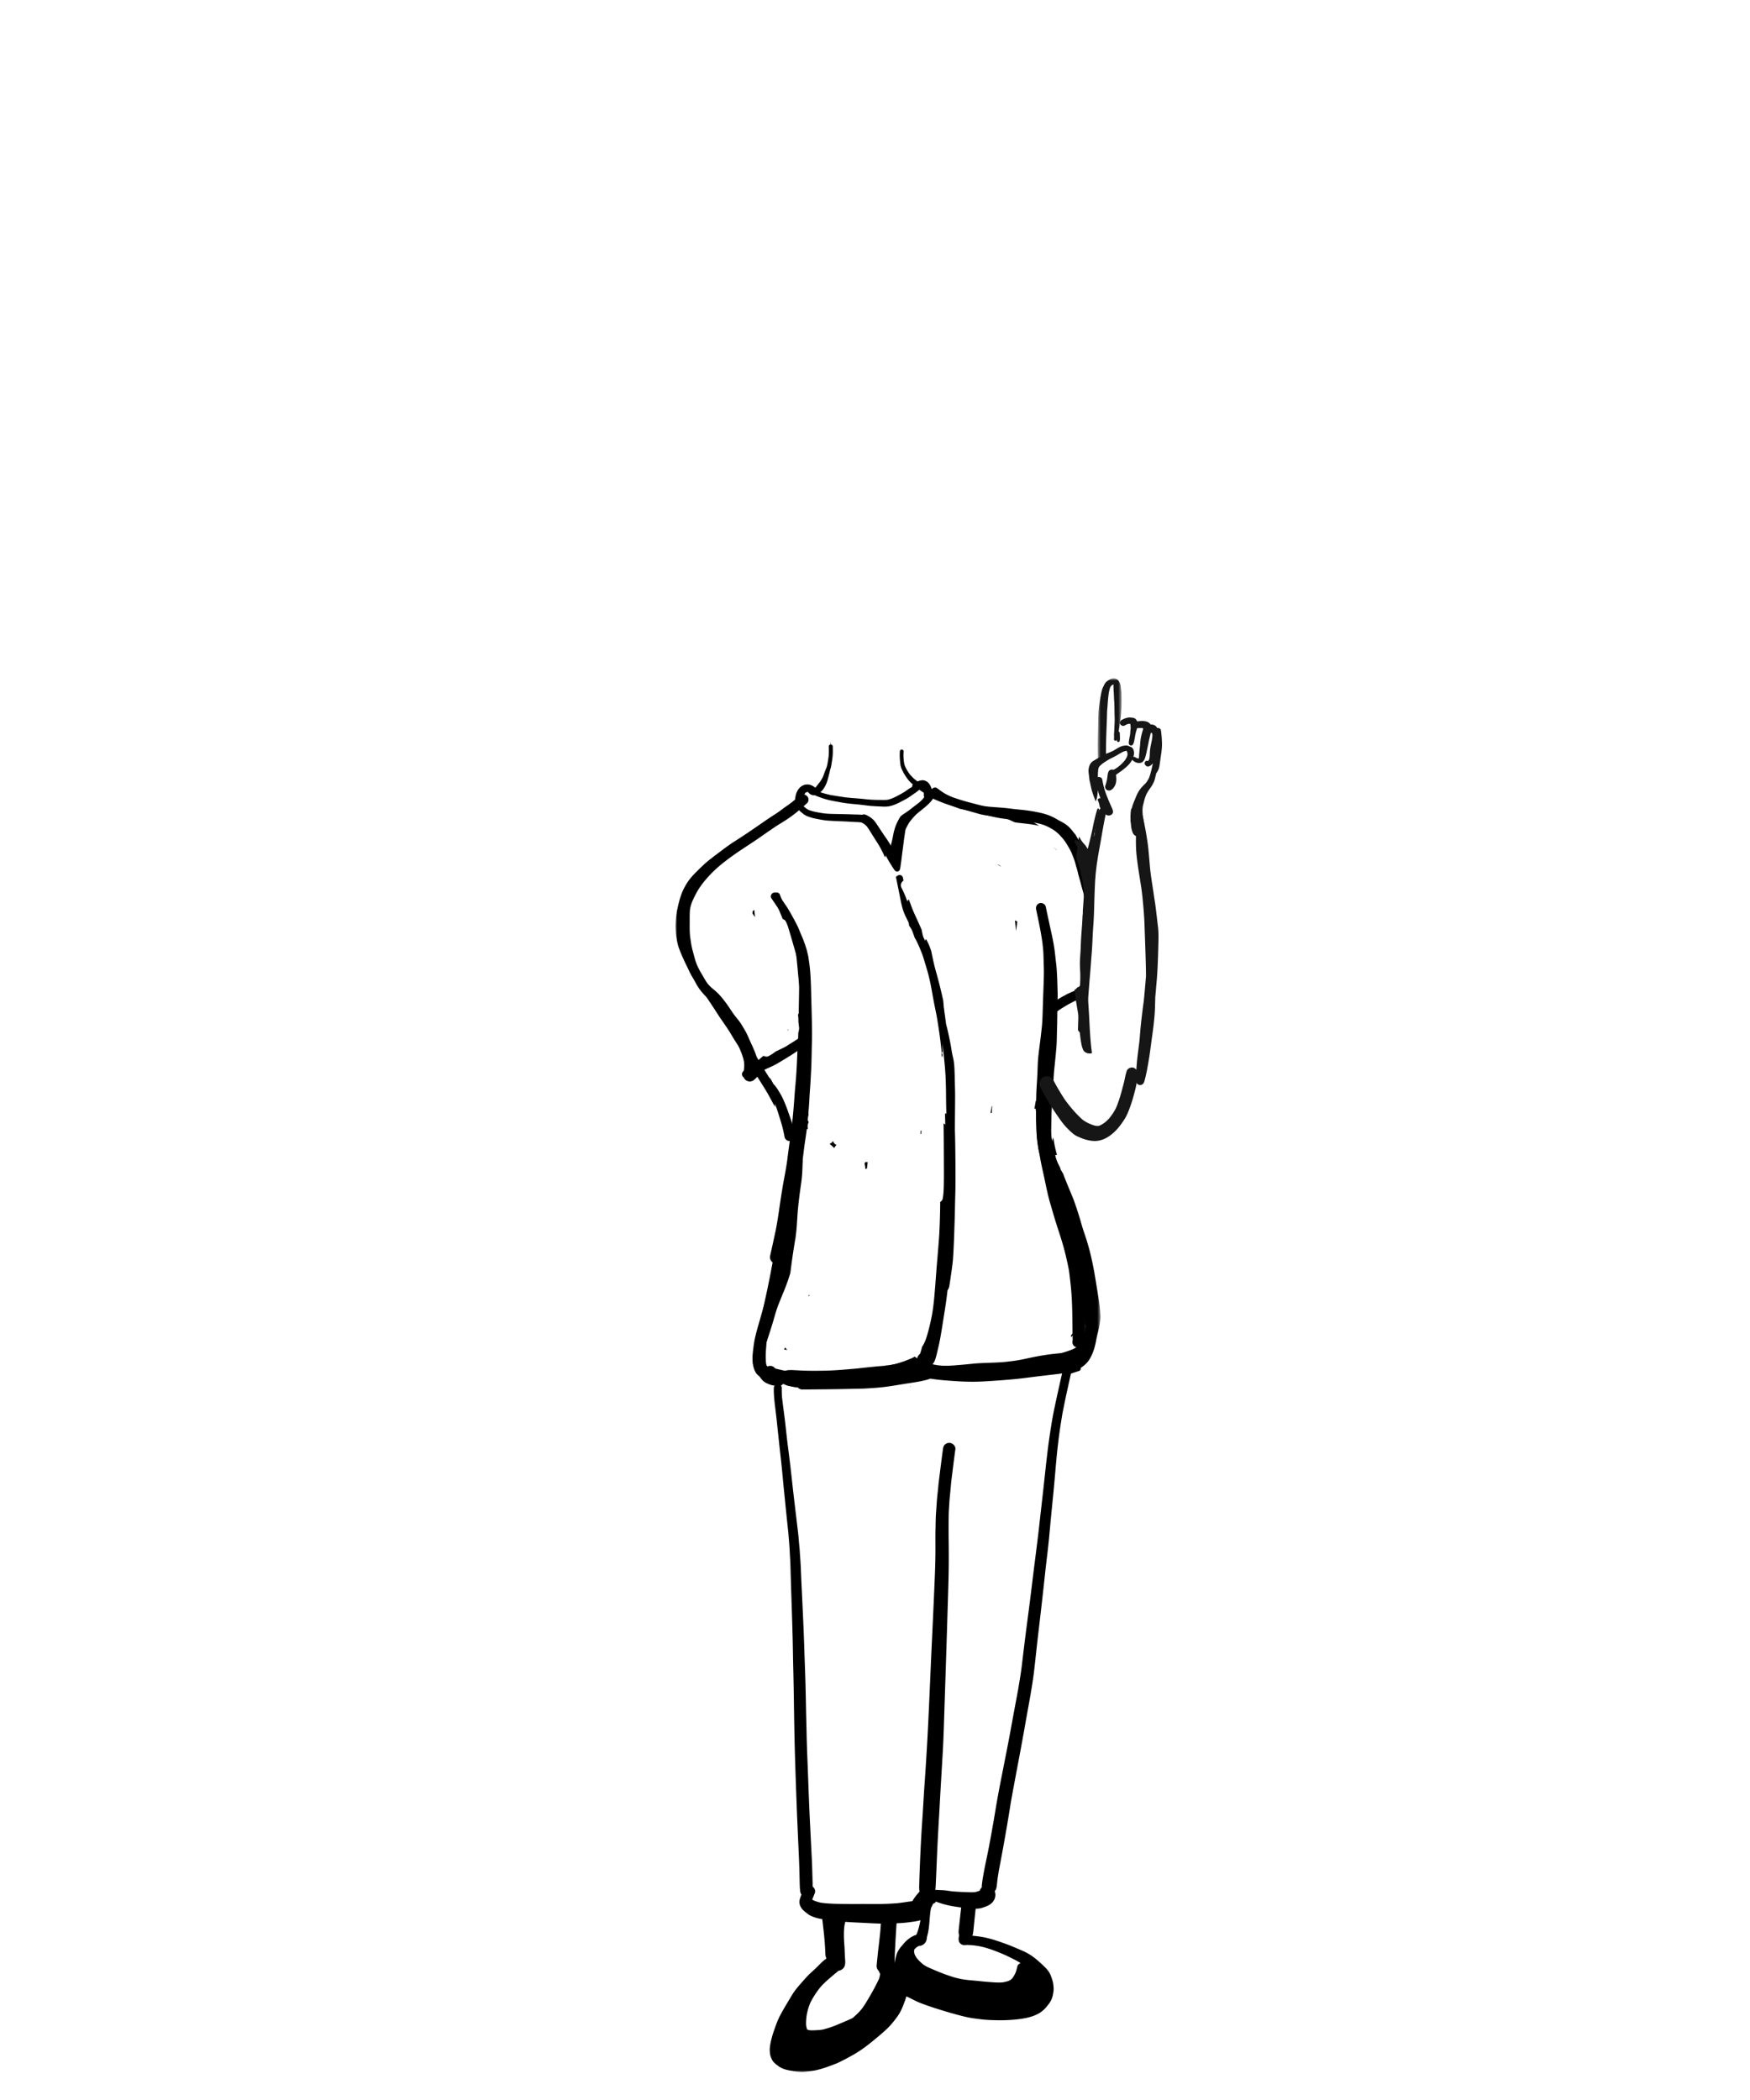 <svg width="500" height="600" xmlns="http://www.w3.org/2000/svg" xmlns:xlink="http://www.w3.org/1999/xlink"><defs><path id="a" d="M0 .01h103.98v104.34H0z"/><path id="c" d="M.006.779h99.433V279H.006z"/><path id="e" d="M.643.807h6.802v23.63H.643z"/></defs><g fill="none" fill-rule="evenodd"><path d="M301 230.079l.084-.067-.004-.012-.08.079m-70 140.36l.294-.434-.162-.005c-.043.147-.086.294-.132.439" fill="#000"/><path d="M231 370.446l.297-.44-.164-.006c-.043.147-.087.296-.133.446m75.834 9.894c-.229.46-.507.849-.827 1.237v.004l.063-.074c-.02.027-.043.052-.063.077L306 382c.166-.157.323-.32.476-.493.07-.091.13-.182.188-.285A8.61 8.61 0 00307 380l-.166.34zm-82.502 4.699a6.004 6.004 0 01-.332.516c.074.015.148.035.223.05.234.036.468.071.703.102a2.403 2.403 0 01-.188-.203 7.247 7.247 0 01-.383-.504l-.023.039M260 396.18a3.56 3.56 0 01.176-.086l-.129-.094a1.32 1.32 0 01-.047.18" fill="#000"/><path d="M306.856 380.317c-.219.474-.49.866-.803 1.267v.001l.14-.176-.14.183c-.019.136-.035.272-.053.408a7.48 7.48 0 00.545-.588c.061-.089.116-.174.163-.266.131-.375.218-.757.292-1.146a7.747 7.747 0 01-.144.317" fill="#000"/><g transform="translate(193 212)"><mask id="b" fill="#fff"><use xlink:href="#a"/></mask><path d="M60.71 18.412c.984-.12 1.91-.496 2.606-.813.754-.335 1.47-.72 2.324-1.19.388-.213.73-.403 1.064-.624.216-.137.43-.289.64-.44l.34-.242.228-.158.23-.162a21.32 21.32 0 001.222-.886l.097-.076.148-.117.082-.076.056.062c.3.228.62.435.94.638l.22.141.048.338c0 .048-.003.093-.007.138-.041.286-.01.5.103.713-.016.156-.075.238-.127.314-.433.52-.908.996-1.415 1.406l-.557.428-.393.3c-.592.454-1.185.91-1.77 1.368-.35.258-.712.506-1.073.751l-.197.131-.134.09-.124.08c-.41.268-.923.602-1.216 1.116-.657 1.137-1.09 2.095-1.37 3.008a18.726 18.726 0 00-.44 1.714l-.097.52-.024.117-.024.124a25.007 25.007 0 01-.602 2.485 4.597 4.597 0 00-.396-.75c-.4-.652-.858-1.317-1.295-1.937l-.258-.376-.365-.535a107.52 107.52 0 01-.874-1.327l-.145-.224c-.29-.444-.582-.889-.885-1.326a5.93 5.93 0 00-1.088-1.228 7.594 7.594 0 00-1.111-.758c-.166-.093-.31-.176-.455-.234a7.774 7.774 0 00-.38-.166.914.914 0 00-.333-.059c-.114 0-.23.018-.347.035-.104.018-.149.03-.183.041l-.128.02a6.78 6.78 0 01-.444-.016l-.127-.007a25.63 25.63 0 00-1.291-.049l-.589-.013c-.933-.034-1.862-.065-2.795-.086l-.943-.017-1.908-.042a42.13 42.13 0 01-1.605-.059c-.368-.02-.733-.062-1.094-.103l-.214-.024-.24-.038c-1.298-.207-2.64-.424-3.894-.896-.4-.193-.751-.452-1.109-.72a4.048 4.048 0 01-.547-.514c-.035-.038-.063-.09-.09-.138a2.753 2.753 0 01-.123-.417 6.434 6.434 0 01.027-.972c.055-.351.148-.713.282-1.107.131-.282.276-.555.427-.83l.086-.159.124-.103c.072-.045.148-.086.228-.12a3.79 3.79 0 01.36-.083h.1a.7.7 0 00.073.11c.3.366.609.6.946.713.242.083.479.125.706.125.066 0 .132-.004.2-.01.22.099.458.206.696.296l.082.034c.737.276 1.498.566 2.293.786l.269.073c.34.096.64.179.953.248l.427.09.141.03.124.024c.197.042.393.083.59.118l2.746.49c.32.05.644.092.968.13l.45.055c.376.048.748.09 1.123.12l.472.042.334.03c.592.056 1.15.111 1.707.18l.39.045c.323.038.646.076.97.12l.203.025.162.02c.269.035.544.07.812.093.854.062 1.708.114 2.562.149l.358.017c.389.02.757.04 1.13.04.354 0 .67-.02.956-.054M44.181.028c.048.255.09.472.124.685a.534.534 0 00-.506.528l.003.21c.02 1.027.041 2.092-.117 3.133-.072.476-.148.951-.227 1.427a17.81 17.81 0 01-.22 1.01c-.063.24-.166.486-.262.696l-.042.1-.1.235c-.113.286-.216.571-.32.86-.134.387-.275.783-.443 1.163a9.132 9.132 0 01-1.168 1.788l-.096.121c-.169.21-.29.362-.407.514l-.14.175-.221.273-.1.107-.238-.18c-.1-.072-.199-.144-.303-.207a3.593 3.593 0 00-1.039-.45 2.721 2.721 0 00-.675-.083c-.21 0-.423.023-.647.065-.193.034-.382.11-.547.179l-.09.038c-.22.086-.434.231-.699.459-.94.806-1.46 2.081-1.542 3.791-.616.4-1.226.813-1.832 1.237l-.437.304a19.51 19.51 0 00-.909.637l-2.696 2.04a49.29 49.29 0 01-1.959 1.393l-.674.458c-.62.428-1.237.862-1.846 1.296l-.64.452c-1.14.81-2.338 1.582-3.498 2.327l-.107.069-.258.165-.393.251-1.004.652-.703.45-.272.18c-.562.363-1.122.728-1.677 1.1-.581.393-1.153.803-1.72 1.214l-.177.127-.7.506-.374.27c-.765.547-1.529 1.095-2.29 1.654-.733.544-1.5 1.199-2.347 2.005a76.52 76.52 0 00-2.317 2.29c-.396.416-.761.83-1.11 1.257a15.05 15.05 0 00-1.193 1.724c-.087.134-.166.28-.242.42l-.19.352c-1.028 1.844-1.548 3.929-1.989 5.904-.062.29-.127.58-.196.865a6.735 6.735 0 00-.072.476l-.056.368a27.704 27.704 0 00-.189 1.703l-.007.09c-.027.368-.045.748-.061 1.124l-.021.389c-.007.159 0 .317.01.479l.007.235.004.21v.093c.002.127.006.252.016.375l.042.476c.03.413.065.84.134 1.258l.021.124c.127.78.262 1.586.468 2.358.197.71.482 1.423.73 2.05l.158.386c.176.438.369.866.564 1.296l.142.304c.337.758.788 1.743 1.308 2.64.558.976 1.126 1.95 1.694 2.92.448.765.94 1.488 1.54 2.354l.227.327.636.924.31.441.152.223c.224.325.447.649.671.98.434.647.857 1.275 1.274 1.906l.423.641c.323.485.637.971.954 1.465.241.376.485.75.733 1.13.437.676.895 1.334 1.354 1.992.726 1.055 1.449 2.092 2.09 3.15l.406.683a69.107 69.107 0 002.413 3.778l.71 1.072.205.313.138.21c.462.696.933 1.41 1.367 2.127.49.81.954 1.637 1.414 2.465l.18.316c.696 1.252 1.51 2.551 2.11 3.495l.235.376c.323.517.643 1.027.957 1.54.809 1.345 1.555 2.755 2.279 4.116l.161.297.22.41c0-.148-.003-.293-.006-.441a552.15 552.15 0 00-.08-4.981c0-.172-.002-.345-.006-.514a70.123 70.123 0 00-1.556-2.491 90.563 90.563 0 01-1.663-2.672 63.12 63.12 0 01-.737-1.24l-.224-.38-.599-.993-.165-.272c-.234-.39-.437-.727-.665-1.051l-.909-1.303-.206-.303-.076-.11a33.309 33.309 0 00-.482-.69c-.348-.496-.688-.989-1.026-1.489a91.843 91.843 0 01-1.762-2.691A53.404 53.404 0 0016.487 80a35.354 35.354 0 00-.324-.444l-.162-.224-.248-.335a65.413 65.413 0 01-1.074-1.472c-.282-.406-.557-.817-.833-1.227l-.175-.261-.062-.094c-.235-.344-.465-.685-.706-1.023l-1.932-2.772a131.428 131.428 0 00-1.687-2.35l-.148-.2-.771-1.068-.192-.266a26.34 26.34 0 01-.668-.989l-.217-.32a40.035 40.035 0 01-.83-1.334l-.245-.4-.155-.259a36.744 36.744 0 01-.767-1.296l-.293-.527-.296-.53a8.422 8.422 0 01-.213-.411l-.066-.134-.138-.287a20.908 20.908 0 01-.258-.53l-.127-.262-.224-.476-.248-.527-.052-.124c-.292-.707-.595-1.434-.829-2.158-.262-.803-.413-1.675-.547-2.443l-.042-.225c-.045-.42-.086-.84-.128-1.265a14.054 14.054 0 01-.034-.644l-.007-.128-.003-.13c0-.149-.003-.29-.01-.435a4.14 4.14 0 01.01-.368l.007-.194.01-.24c0-.14.004-.28.014-.421l.103-1.403.028-.187c.055-.41.113-.82.2-1.226.137-.638.278-1.276.423-1.913.22-.965.537-1.98.971-3.102.533-1.2 1.133-2.237 1.832-3.168.781-.993 1.694-1.92 2.496-2.74l.13-.131c.42-.424.84-.841 1.27-1.255a39.1 39.1 0 011.309-1.168l.12-.1a216.4 216.4 0 012.262-1.716c.242-.176.475-.356.71-.535l.16-.124a50.494 50.494 0 011.682-1.248 217.32 217.32 0 015.24-3.53l.12-.078.083-.055c.884-.583 1.68-1.11 2.447-1.669l.441-.32a514.9 514.9 0 012.262-1.624l.868-.613.374-.262c.473-.327.937-.655 1.398-.99.18-.127.355-.258.53-.395l.09-.07.11-.086.424-.33 1.511-1.145c.317-.237.64-.465.967-.689l.325-.228c.588-.41 1.177-.82 1.772-1.22.038.06.107.114.19.159.007.117.037.255.075.414.11.42.345.74.576 1.03.23.28.522.514.826.748l.227.182c.275.232.578.466.933.628.23.11.496.213.802.32.485.17 1.054.356 1.639.473l.193.041.134.024c1.136.231 2.255.456 3.374.548 1.105.087 2.214.13 3.442.183l.11.007c.497.017.988.034 1.485.062.475.017.946.048 1.418.08l.895.051.616.027.141.004.135.004c.437.023.885.044 1.319.1l.151.044.22.11c.21.097.417.228.689.431.272.22.516.462.726.72.458.645.882 1.338 1.291 2.007l.159.255.055.092c.097.16.193.314.296.47.09.154.186.302.282.454l.11.17.197.306c.392.603.792 1.23 1.16 1.865.162.282.31.568.458.858l.061.113.052.11.172.332.083.158c.093.187.19.373.276.562l.065.162.051.114c.076.17.152.338.235.503l.072.124.09-.183.044-.182.059-.138.636 1.168a48.475 48.475 0 001.694 2.723c.193.29.434.644.813.697.038.003.076.003.11.003.3 0 .554-.152.706-.41.148-.259.197-.559.24-.9.06-.379.114-.762.163-1.144l.083-.59c.058-.424.11-.847.161-1.272.052-.44.103-.864.162-1.296.093-.682.183-1.367.272-2.054l.082-.658c.118-.903.242-1.806.376-2.702.052-.321.107-.641.162-.958l.051-.132.052-.13c.169-.345.34-.683.517-1.017l.047-.086c.17-.293.338-.579.53-.852.18-.251.38-.49.579-.727l.097-.113c.286-.331.578-.67.878-.99.492-.502 1.06-.95 1.607-1.385l.355-.283c.789-.634 1.625-1.324 2.39-2.147.357-.393.64-.82.822-1.11.32.176.668.338 1.012.496l.159.072c.372.173.744.342 1.118.494.827.345 1.705.644 2.48.906l.13.048a53.93 53.93 0 005.347 1.514c1.55.354 3.188.706 5.312 1.14.282.055.565.107.847.156.42.076.836.158 1.253.24l.6.118.475.09c.46.082.984.18 1.476.33.334.1.664.204.989.334.316.125.62.266.925.41.397.187.758.346 1.109.504l.088.038c.226.031.45.064.676.097 1.305.165 2.613.268 3.919.465.817.121 1.627.255 2.422.458-.432-.251-.855-.511-1.28-.772l-1.032-.627a31.798 31.798 0 00-4.125-2.044 48.777 48.777 0 01-1.174-.5 11.473 11.473 0 00-1.295-.49c-.57-.186-1.14-.289-1.57-.365a19.46 19.46 0 00-.606-.092l-.175-.029-.492-.068-.265-.042c-.38-.055-.758-.11-1.133-.154l-.12-.014a49.967 49.967 0 01-2.569-.352l-.113-.01-.1-.018-1.398-.244-1.453-.241-.214-.049c-.784-.155-1.511-.296-2.227-.459-.816-.182-1.66-.4-2.661-.671a34.78 34.78 0 01-5.226-1.869l-.327-.147-.317-.142c-.21-.103-.423-.214-.637-.324-.062-.062-.124-.124-.19-.183-.04-.61-.251-1.24-.605-1.823a3.61 3.61 0 00-.43-.58 2.284 2.284 0 00-.586-.447 2.295 2.295 0 00-.946-.286c-.045-.003-.09-.007-.135-.007-.206 0-.427.044-.62.079a3.711 3.711 0 00-.32.083c-.179.055-.351.114-.523.175l-.228-.182a23.826 23.826 0 01-.677-.541l-.083-.069-.145-.134-.086-.08a8.528 8.528 0 01-.306-.314l-.3-.31-.1-.103-.1-.104c-.076-.092-.144-.192-.22-.296l-.117-.165-.138-.193a11.256 11.256 0 01-1.101-2.006c-.21-.607-.272-1.262-.335-1.893l-.037-.4-.004-.306-.017-.442c-.003-.082 0-.168.004-.247l.01-.23c.007-.184.017-.37.031-.556a.503.503 0 00-.128-.365.533.533 0 00-.382-.183.538.538 0 00-.547.51c-.04.51-.051 1.051-.035 1.606.014.469.052.928.094 1.393.045.502.092.954.22 1.406.138.469.361.927.554 1.334.176.365.386.727.678 1.172.293.465.578.875.854 1.22.351.434.771.858 1.322 1.337-.128.186-.19.438-.168.68l-.1.054-.114.065-.162.104a16.48 16.48 0 00-.84.541l-.317.224-.151.107-.362.252c-.488.324-1.03.616-1.504.879l-.362.196c-.52.283-1.063.552-1.669.82a8.593 8.593 0 01-1.529.47c-.313.03-.658.044-1.105.044l-.29-.003h-.288c-.193-.004-.383-.004-.572-.004-.675 0-1.442-.02-2.562-.08a28.75 28.75 0 01-1.638-.154l-.103-.01a17.59 17.59 0 00-.793-.08c-.743-.076-1.497-.13-2.25-.187l-.266-.016a70.18 70.18 0 01-1.831-.18l-.293-.03-.234-.035c-1.267-.19-2.58-.39-3.867-.614-.647-.114-1.284-.29-1.797-.43a34.628 34.628 0 01-1.229-.373c.39-.344.696-.7.944-1.072a8.46 8.46 0 00.82-1.568c.233-.6.398-1.254.547-1.83l.044-.17c.172-.65.32-1.278.445-1.89l.054-.146.058-.144a2.67 2.67 0 00.11-.442l.025-.104c.045-.206.08-.413.11-.616l.024-.135c.06-.341.107-.679.155-1.016l.038-.259.02-.144c.035-.253.07-.504.094-.76.065-.671.062-1.36.055-1.953l-.004-.263-.006-.568c-.007-.327-.242-.582-.545-.59a3.66 3.66 0 00-.175-.672l-.017-.01c-.007 0-.017.014-.017.018" fill="#000" mask="url(#b)"/></g><path d="M301.21 242.211l.11.11c.198.204.401.41.608.608L302 243l-.022-.042-.166-.192A10.048 10.048 0 00301 242l.21.211zm-1.907 26.936c-.17 1.494-.34 2.985-.508 4.48-.07.632-.14 1.265-.214 1.895.32.495.621.996.916 1.508-.007.765-.035 1.47-.091 2.155l-.07.958-.067.944-.114 1.55a110.43 110.43 0 01-.337 3.48 83.014 83.014 0 01-.374 2.382l-.08-.02-.104.007c-.04.003-.083.003-.123.007-.01.528-.024 1.058-.05 1.584-.027.597-.057 1.2-.087 1.798a8.944 8.944 0 011.466.121l.04.004c.074-.152.154-.298.244-.44.287-.449.658-.792 1.123-1.002.043-.329.184-.644.42-.886.822-.841 1.868-1.463 2.857-2.068a31.497 31.497 0 013.114-1.685c.898-.422 1.81-.799 2.736-1.145-.06-1.151-.114-2.3-.157-3.452l-.33.125a9.674 9.674 0 00-.566.304c.06-.051.114-.1.171-.151-.46.183-.916.376-1.372.57a1.578 1.578 0 01-.349.439 4.334 4.334 0 01-.396.28c.204-.068.408-.15.61-.25a5.35 5.35 0 00-.755.52 29.321 29.321 0 00-2.329 1.055l-.037.028c-.143.11-.313.197-.49.256-.484.266-.966.55-1.477.858-.25.148-.497.3-.745.452.097-.668.187-1.334.267-1.985a3.017 3.017 0 01-.35-.906c-.04-.187-.077-.374-.11-.56a14.4 14.4 0 01-.134-1.314c-.05-.737-.027-1.484-.037-2.225-.003-.2-.003-.4-.007-.598-.203-1.065-.31-2.158-.457-3.23-.154-1.156-.291-2.318-.431-3.477-.28-2.02-.605-4.03-.87-6.053v.015c0-.007 0-.015-.003-.022v-.01c0-.014-.003-.024-.003-.038v.007a.202.202 0 00-.006-.048l-.02-.143.01.053-.03-.211.02.158-.03-.221a53.666 53.666 0 01-.284 4.147m.711-4.047l.009.048c-.009-.047-.015-.098-.023-.148l.014.1M286 247.607a1.682 1.682 0 00-1-.607l1 .607m4 15.436c.059.58.117 1.162.172 1.744.043.405.078.807.113 1.213.129-.896.254-1.788.375-2.684a32.65 32.65 0 01-.549-.316l-.111.043" fill="#000"/><path d="M300.005 266.035l.001.013a.049.049 0 01.003.007L300 266l.005.035m-1.996 30.992l-.009.119c.027-.032.054-.062.083-.092l.054-.054-.128.027" fill="#000"/><g transform="translate(215 313)"><mask id="d" fill="#fff"><use xlink:href="#c"/></mask><path d="M16.242 267.057a6.729 6.729 0 01-.626-.197l-.045-.077c-.1-.356-.19-.736-.255-1.165-.046-.827.007-1.713.155-2.788.093-.503.214-1.098.377-1.686.162-.599.387-1.238.691-1.958.675-1.36 1.553-2.74 2.693-4.22l.084-.098c.272-.318.55-.636.85-.931.456-.445.912-.886 1.39-1.304.888-.775 1.852-1.588 3.035-2.56.234-.028.483-.108.711-.225.145-.07.284-.162.43-.298.89-.692.794-1.906.711-2.975-.013-.194-.027-.346-.035-.488-.023-.44-.041-.875-.058-1.314l-.007-.225a39.58 39.58 0 00-.083-1.592c-.17-2.218-.228-4.073.034-5.92.063-.308.136-.623.212-.94 1.434.11 2.886.179 4.338.248l1.891.094c1.244.066 2.485.124 3.73.159.07.003.138.003.207.003-.038.617-.076 1.249-.128 1.882a82.668 82.668 0 01-.256 2.478l-.107.958-.145 1.245-.017.149a67.147 67.147 0 00-.211 1.851l-.12 1.187c-.08.74-.156 1.48-.216 2.221-.048.603.201 1.204.678 1.654.035.17.1.346.19.515l.156.222c-.08.384-.163.775-.252 1.166-.056.131-.11.263-.163.395a62.728 62.728 0 01-2.34 4.448l-.318.537c-.36.616-.719 1.231-1.096 1.837-.249.405-.511.796-.781 1.184-.18.252-.374.491-.574.733l-.087.107-.2.225a6.9 6.9 0 01-.515.55l-.47.443-.474.44c-.21.197-.428.387-.647.574l-.265.124c-.453.208-.91.408-1.37.61l-.283.123c-1.082.468-2.168.924-3.26 1.37l-.242.087c-.463.17-.93.34-1.406.485-.54.162-1.02.307-1.505.432-.417.1-.856.138-1.286.176l-.138.004a21.85 21.85 0 01-1.708.083c-.29 0-.584-.01-.874-.038zm24.343-19.742l.035-.982c.027-.896.073-1.789.118-2.678l.024-.45c.11-2.235.255-4.467.4-6.698a36.649 36.649 0 003.865-.329l.152-.02c.682-.094 1.387-.191 2.071-.33.266-.054.508-.117.736-.19-.241 1.232-.525 2.557-1.033 3.837a2.79 2.79 0 01-.121.222l-.077.142-.002-.007a4.274 4.274 0 00-.591.214c-.326.135-.63.29-.927.478-.467.29-.94.671-1.483 1.197-.29.28-.553.595-.809.9l-.183.214c-.491.567-.882 1.069-1.193 1.657-.377.702-.57 1.46-.74 2.176-.093.406-.18.81-.263 1.215l.021-.568zm6.316-.903a7.172 7.172 0 01-.55-.968 5.6 5.6 0 01-.183-.775c0-.156.007-.308.025-.464a6.33 6.33 0 01.08-.263c.227-.239.451-.447.68-.626.186-.115.37-.218.567-.315.142-.034.287-.062.442-.076.405-.045.71-.267 1.03-.499.367-.269.626-.775.726-1.138.06-.214.087-.443.11-.664l.015-.12c.048-.233.107-.465.162-.697.056-.227.11-.452.16-.677.124-.592.22-1.243.293-1.99.049-.488.09-.98.128-1.47.08-.965.162-1.965.307-2.941.046-.229.094-.46.153-.685l.128-.24.058-.113a12.2 12.2 0 00.363-.761c.094-.042.194-.087.294-.125a.92.92 0 00.502-.505c.287.121.59.225.894.325l.153.052.308.104c.892.301 1.78.508 2.526.671.986.208 1.978.353 2.994.498.121.018.239.035.36.049l-.235 2.055-.229 2.065-.096.904-.1.902-.01.105a12.26 12.26 0 00-.067.815c-.01.305.014.582.076.807.018.062.038.124.063.184l-.031.29c-.097.529-.132.75-.076 1.221.04.315.2.727.463.945.314.266.563.415.995.46h.059c.152 0 .242-.014.335-.028.194-.01.391-.013.584-.013 1.193 0 2.382.165 3.492.349l.415.093c.432.1.864.2 1.29.322.794.24 1.447.45 2.06.668a68.22 68.22 0 013.529 1.421l.187.09c1.43.676 2.91 1.378 4.272 2.226-.5.187-.86.574-.954 1.016-.117.561-.273 1.218-.542 1.862a9.267 9.267 0 01-.813 1.387 7.154 7.154 0 01-.518.505c-.232.14-.467.256-.716.364a10.25 10.25 0 01-1.735.39c-.305.021-.608.028-.913.028-.511 0-1.06-.02-1.777-.072l-.394-.028a71.605 71.605 0 01-2.855-.245c-1.02-.111-2.04-.208-3.067-.294-.825-.07-1.7-.184-2.668-.347-.77-.166-1.587-.346-2.379-.595a55.61 55.61 0 01-2.437-.833 76.179 76.179 0 01-4.732-1.97c-.3-.148-.598-.304-.881-.473a6.112 6.112 0 01-.747-.547l.004.004c-.671-.589-1.172-1.101-1.577-1.62zM82.973 1.045l-.508.12-.09.022-.176.042-.114.023c-.38.093-.768.184-1.154.267l-.146.882a36.72 36.72 0 01-.253 1.387c.07-.01.143-.024.212-.034l.158-.024c.07.684.17 1.425.284 2.18.017.3.052.605.086.91l.025.214c.055.702.107 1.408.131 2.107.038 1.034.197 2.13.311 2.927.153 1.045.401 2.076.64 3.072.148.602.276 1.128.387 1.658.346 1.622.695 3.21 1.175 4.826.21.706.408 1.412.606 2.12.255.928.511 1.855.801 2.772.249.782.515 1.564.785 2.346l.097.283.103.305a561.29 561.29 0 011.383 3.616l1 2.525.05.132a90.709 90.709 0 011.789 4.968c.335 1.017.635 2.065.929 3.08l.066.231c.128.443.256.889.387 1.332l.197.661c.401 1.35.805 2.712 1.155 4.072.435 1.685.684 3.505.881 4.969.211 1.553.36 3.203.456 5.04.049.979.129 1.955.208 2.931.062.75.12 1.443.166 2.135.038.574.059 1.196-.042 1.854a30.32 30.32 0 01-.252 1.446 6.632 6.632 0 01-.363 1.218c-.096.239-.235.56-.4.758-.35.44-.786.982-1.321 1.412-.723.58-1.605.882-2.455 1.172l-.29.1c-.332.115-.675.215-1.013.312l-.19.059c-.488.134-.996.19-1.56.239a62.22 62.22 0 00-3.702.463 79.79 79.79 0 00-5.022.962 43.52 43.52 0 01-4.688.81l-.4.045c-.758.09-1.56.18-2.338.23a97.54 97.54 0 01-2.533.119l-.246.007-.131.007c-1.48.052-3.011.107-4.512.218l-.677.069-.457.049c-.984.096-1.967.196-2.955.276L59.02 77c-1.182.105-2.517.216-3.83.216-.212 0-.419-.004-.626-.007a16.561 16.561 0 01-5.006-.976c-.83-.298-1.7-.64-2.468-1.115a6.901 6.901 0 01-.733-.519 7.73 7.73 0 01-1.172.599c-1.586.64-3.173 1.274-4.847 1.647-.386.086-.777.159-1.171.222-.36.332-.784.63-1.268.895-1.072.588-2.245.924-3.15 1.153-1.023.252-2.22.536-3.43.691l-.293.038c-.85.115-1.642.218-2.42.233-.467.007-.93.01-1.396.01l-.986-.003c-1.7-.022-3.45-.125-5.092-.232-.856-.059-1.721-.104-2.586-.146l-.1-.003c-2.292-.122-4.659-.242-6.95-.637a54.884 54.884 0 01-2.873-.563l-.098-.022a68.062 68.062 0 01-3.467-.854c-.252-.073-.57-.155-.878-.294-.238-.108-.419-.19-.602-.329-.307-.231-.386-.342-.597-.647-.605-.892-.26-2.1-.007-2.982.134-.464.304-.917.473-1.366l.114-.302.108-.294c.259-.713.504-1.428.74-2.152l.117-.36c.435-1.328.927-2.833 1.358-4.304.108-.367.215-.733.318-1.104.322-1.12.685-2.39 1.148-3.574l.27-.695.169-.421.591-1.472.249-.601.125-.301.114-.267a.973.973 0 01.045-.107l.082-.201.118-.29.045-.118.045-.114.145-.38.042-.108c.248-.654.497-1.304.725-1.962.218-.633.419-1.27.61-1.906l.044-.152.045-.149.034-.29.035-.25a212.546 212.546 0 011.421-9.57 50.9 50.9 0 00.339-3.262c.055-.727.1-1.474.149-2.218l.034-.557c.197-3.19.646-6.407 1.081-9.518l.022-.145.017-.128.017-.118c.055-.404.1-.813.138-1.225.114-1.2.16-2.428.198-3.512l.013-.335.03-.768-.023-.107-.02-.097-.038-.142-.029-.142a.517.517 0 00-.013-.145 11.842 11.842 0 01-.097-.73l-.02-.114a23.756 23.756 0 01-.06-1.596c0-.39.007-.784.018-1.176l.003-.207c.01-.388.02-.779.114-1.152l-.017-.135-.014-.125-.059-.477a1.56 1.56 0 01-.566.46 1.481 1.481 0 01-.114.27c0 .003 0 .01-.004.014-.018.684-.457 1.28-1.086 1.477-.027.408-.058.813-.09 1.221l-.09 1.27c-.123 1.82-.196 3.691-.262 5.345-.028.772-.062 1.54-.097 2.308l-.003.097a74.236 74.236 0 01-.27 3.82 79.386 79.386 0 01-.204 1.819 82.887 82.887 0 00-.2 1.82c-.273 2.858-.574 5.218-.944 7.425-.093.554-.176 1.11-.263 1.668l-.065.44a46.464 46.464 0 01-.671 3.134c-.283 1.121-.612 2.203-1.016 3.487a354.387 354.387 0 00-1.135 3.733A251.566 251.566 0 015.93 55.81c-.15.477-.29.958-.433 1.439l-.079.28c-.166.56-.332 1.125-.518 1.678a113.203 113.203 0 01-1.262 3.622 647.684 647.684 0 00-1.262 3.519c-.436 1.221-.792 2.515-1.107 3.66l-.317 1.18a83.515 83.515 0 01-.506 1.844c-.092.333-.176.668-.245 1.004l-.03.149c-.06.3-.139.712-.16 1.082-.024.353.025.724.066 1.049l.028.214c.117.973.691 1.976 1.7 2.976a8.688 8.688 0 002.005 1.487c.336.18.678.35 1.027.509.66.117 1.365.27 2.22.477l.61.149.122.032c.321.079.65.162.975.245l.149.038.086.024.114.028.197.055c.497.135.947.27 1.39.416l.311.103.11.031.246.1c2.209.267 4.363.392 6.744.516.584.028 1.166.042 1.746.042 1.877 0 3.705-.139 5.248-.27 2.682-.239 5.292-.553 7.764-.938 1.628-.256 3.18-.744 4.615-1.235.431-.148.867-.273 1.306-.394.384-.111.764-.218 1.138-.34.539-.172 1.074-.37 1.607-.574l.404-.141c.145-.045.205-.063.263-.084l-.024.122.003.134c.208-.1.388-.217.557-.332.142-.09.273-.18.404-.256a1.4 1.4 0 01.696-.183c.642 0 1.268.457 1.482 1.09l.032-.1-.004-.094c-.01-.388-.021-.747-.034-1.103.193.187.404.335.615.47 1.186.754 2.602.99 3.968 1.214l.502.087c2.499.432 5.05.605 7.522.772l.297.02a72.81 72.81 0 004.625.16c1.137 0 2.264-.035 3.343-.094 3.329-.197 6.077-.402 8.642-.644 1.69-.166 3.374-.38 5.092-.598.999-.129 2.002-.256 3.004-.37l1.573-.184c1.414-.16 2.69-.305 3.958-.488a572.693 572.693 0 00-2.174 9.844 94.998 94.998 0 00-.917 4.99 190.312 190.312 0 00-.84 5.662c-.42 3.305-.785 6.599-1.202 10.525-.27 2.52-.557 5.035-.844 7.55a851.988 851.988 0 00-.49 4.331c-.391 3.53-.84 7.09-1.228 10.11-.29 2.243-.563 4.484-.837 6.726l-.058.499c-.19 1.521-.377 3.047-.567 4.57-.176 1.418-.363 2.833-.55 4.251l-.138 1.063-.139 1.062a673.303 673.303 0 00-.497 3.854 878.662 878.662 0 00-.74 6.041l-.06.488c-.161 1.384-.344 2.952-.58 4.473a288.274 288.274 0 01-.809 4.9l-.045.238a1468.66 1468.66 0 00-2.011 10.847c-.45 2.467-.941 4.971-1.422 7.407l-.123.624-.526 2.674-.394 1.996c-.357 1.81-.712 3.619-1.048 5.436-.352 1.889-.667 3.78-.981 5.677l-.343 2.058-.411 2.287a264.172 264.172 0 01-1.234 6.647c-.132.653-.27 1.304-.404 1.958l-.094.446c-.162.772-.325 1.547-.473 2.329a96.4 96.4 0 00-.508 2.813c-.06.353-.107.705-.149 1.058l-.035.26c-.041.318-.08.602-.072.875-.004.094 0 .187.007.28a1.91 1.91 0 00-.37.44l-.211.447a4.698 4.698 0 01-.484.227 6.84 6.84 0 01-1.037.263c-.263.01-.529.018-.795.018-.584 0-1.168-.025-1.749-.049l-.357-.014a55.829 55.829 0 01-3.477-.214c-.325-.031-.65-.076-.971-.12l-.16-.026-.487-.069a15.915 15.915 0 00-1.645-.125 21.14 21.14 0 01-1.573-.096c.045-.183.07-.398.093-.609.049-.419.063-.806.076-1.19l.018-.415c.051-1.059.1-2.12.145-3.184l.045-1.12.048-1.114c.06-1.447.118-2.893.187-4.34a820.4 820.4 0 01.456-8.414c.097-1.674.194-3.352.283-5.03.153-2.806.318-5.608.484-8.417l.008-.122c.107-1.806.214-3.612.317-5.421.194-3.353.301-6.764.405-10.061l.1-3.152c.297-8.9.59-17.801.857-26.7l.098-3.166c.116-3.67.217-6.978.245-10.296.016-2.044.01-4.284-.022-7.04a308.04 308.04 0 01.004-7.072c.01-.9.07-1.82.128-2.706.035-.53.062-.975.087-1.422.02-.373.058-.744.096-1.117.024-.218.046-.433.066-.65l.138-1.482.139-1.505c.082-.906.196-1.812.31-2.72l.132-1.05c.26-2.118.523-4.23.816-6.34.055-.397-.076-.81-.367-1.155-.338-.401-.847-.66-1.33-.678-.515 0-.934.16-1.265.467-.405.37-.516.827-.568 1.228-.366 2.63-.69 5.225-1.047 8.106l-.131 1.063c-.084.66-.15 1.329-.211 1.993l-.07.723-.1.923c-.079.748-.158 1.495-.21 2.242-.08 1.167-.159 2.332-.242 3.499l-.014.224c-.048.723-.062 1.464-.076 2.183l-.004.187c-.006.398-.013.793-.024 1.187a131.76 131.76 0 00-.038 4.394v.26c.004.754.007 1.504.004 2.255-.015 3.67-.177 7.4-.336 11.01l-.014.332-.1 2.287c-.107 2.483-.225 4.968-.339 7.452l-.09 1.896-.19 4.038c-.152 3.255-.293 6.514-.435 9.77l-.018.412c-.232 5.265-.47 10.712-.753 16.06a889.86 889.86 0 01-.885 14.043c-.114 1.62-.211 3.246-.308 4.872l-.096 1.626c-.07 1.183-.149 2.363-.228 3.543l-.05.771a316.8 316.8 0 00-.155 2.42 506.258 506.258 0 00-.425 8.739c-.055 1.314-.103 2.63-.148 3.944-.024.684-.045 1.37-.062 2.054-.018.672-.038 1.367.096 2.007-.495.54-.902 1.014-1.279 1.533-.22.308-.432.62-.64.934l-.1.163-.062.104c-.28.041-.574.08-.864.121-.273.031-.495.062-.709.097-.833.13-1.666.241-2.499.342a73.793 73.793 0 01-6.412.253c-.582 0-1.162-.004-1.743-.007l-1.842-.007-.764.003a272.818 272.818 0 01-5.562-.02c-1.819-.025-3.755-.07-5.66-.336a10.634 10.634 0 01-2.025-.619 9.25 9.25 0 01-.504-.253c.172-.467.363-.944.553-1.422l.18-.443c.28-.698-.09-1.466-.599-1.865v-.128l-.034-1.197-.062-2.086c-.042-1.574-.09-3.256-.18-4.944-.108-2.02-.208-4.041-.308-6.065l-.197-3.923c-.218-4.346-.38-8.775-.526-12.684l-.065-1.747a1241.91 1241.91 0 00-.197-5.087 332.931 332.931 0 01-.194-6.701l-.007-.249-.065-2.782a691.416 691.416 0 01-.104-4.692 703.594 703.594 0 00-.11-5.123 586.493 586.493 0 00-.177-5.47c-.048-1.35-.093-2.661-.135-3.972-.09-2.886-.203-5.851-.346-9.065-.158-3.477-.321-6.954-.49-10.435a494.589 494.589 0 01-.143-3.245l-.065-1.598c-.038-.942-.104-1.88-.17-2.82l-.023-.315c-.038-.55-.076-1.1-.11-1.65a46.88 46.88 0 00-.136-1.53l-.076-.812-.07-.814-.016-.211a39.71 39.71 0 00-.16-1.685l-.28-2.339-.272-2.307-.18-1.485-.014-.114c-.307-2.594-.619-5.186-.902-7.785-.357-3.269-.747-6.777-1.217-10.303a210.328 210.328 0 01-.547-4.647c-.176-1.612-.345-3.185-.555-4.753-.225-1.71-.45-3.408-.64-5.11a28.602 28.602 0 01-.066-2.54 1.146 1.146 0 00-1.09-1.18c-.635 0-1.16.492-1.178 1.09-.049 1.747.135 3.446.343 5.18l.107.917c.141 1.169.283 2.342.408 3.512l.245 2.342.097.889c.249 2.37.501 4.74.77 7.1.232 2.047.43 4.134.62 6.15.092.99.186 1.98.286 2.966l.145 1.464.129 1.252c.228 2.301.459 4.601.701 6.899l.162 1.546.163 1.547c.035.488.076.976.118 1.464l.024.283c.08.975.16 1.944.204 2.92.024.512.052 1.02.083 1.533l.017.328c.055.976.107 1.955.135 2.931.09 3.214.186 6.429.297 9.643.118 3.498.228 6.992.318 10.49.032 1.2.052 2.404.076 3.609l.014.878c.027 1.509.056 2.997.094 4.484.09 3.591.145 7.183.196 10.774l.018 1.083c.038 2.532.08 5.062.135 7.594.134 6.176.359 12.383.58 18.386l.045 1.197c.087 2.411.194 4.823.301 7.231l.045 1.07.083 1.822.055 1.243c.135 2.826.26 5.587.314 8.307.018.753.035 1.505.056 2.255.01.443.024.885.045 1.325.007.173.02.343.035.513l.01.116.02.212c.015.118.025.235.035.356.02.236.107.443.18.626l.058.156c.042.07.084.138.132.208-.034.059-.065.138-.096.217-.319.797-.675 1.7-.374 2.658.204.633.525 1.138 1.05 1.633.42.398.869.737 1.37 1.107.56.415 1.251.66 1.86.875.57.205 1.15.326 1.638.415l.256.046.256.048a.85.85 0 00.007.224c.176 1.481.342 2.935.501 4.392.097 1.11.193 2.22.262 3.338.035.578.063 1.16.083 1.737.015.508.066 1.049.332 1.523l-.317.241c-.16.125-.319.25-.474.381-.518.436-1.002.924-1.47 1.394-.214.218-.428.433-.646.644-.408.394-.826.779-1.244 1.159l-.622.575c-.582.542-1.1 1.124-1.674 1.771l-.238.266c-.757.865-1.448 1.65-2.105 2.484-.591.748-1.082 1.578-1.563 2.384l-.117.2-.315.523-.1.166c-.86 1.433-1.75 2.916-2.523 4.432-.52 1.018-.916 2.1-1.28 3.121l-.113.322c-.263.747-.53 1.501-.737 2.26-.27.985-.56 2.154-.66 3.37-.041.517-.003 1.1.117 1.83.09.511.335 1.023.53 1.431.324.668.915 1.132 1.486 1.581.791.62 1.618 1.018 2.617 1.274.604.16 1.237.263 1.85.363l.497.087c.677.11 1.338.176 2.022.193h.172c.495 0 1.017-.069 1.436-.124l.193-.025 1.01-.134c1.89-.26 3.753-.886 5.485-1.53.602-.22 1.2-.445 1.791-.692.322-.134.636-.29.95-.446l.405-.204a45.122 45.122 0 002.164-1.142l.097-.052.65-.36c1.797-.985 3.574-2.2 5.427-3.709l.152-.124c1.49-1.214 3.028-2.466 4.446-3.813.69-.657 1.417-1.474 2.157-2.428.512-.665 1.03-1.336 1.455-2.084.356-.619.691-1.345 1.054-2.28.304-.778.62-1.611.854-2.459.211.1.433.197.65.298.39.19.715.356 1.044.522.408.204.816.411 1.23.605.79.374 1.605.675 2.369.951 1.625.596 3.246 1.105 4.905 1.617 1.68.522 3.415 1.013 5.303 1.508.805.21 1.87.474 2.972.66.865.146 1.75.253 2.607.357l.2.027c1.795.222 3.61.263 5.152.278h.376c1.891 0 3.634-.104 5.327-.312 1.774-.225 3.834-.594 5.687-1.626.432-.239.889-.574 1.393-1.02.453-.398.826-.869 1.19-1.319.397-.498.68-.916.884-1.318a5.84 5.84 0 00.529-1.426c.065-.29.114-.584.162-.875l.039-.232c.134-.785.03-1.58-.07-2.352-.076-.568-.266-1.131-.473-1.71-.211-.605-.411-1.107-.712-1.566a7.04 7.04 0 00-.889-1.122 32.303 32.303 0 00-1.144-1.114c-1.19-1.107-2.496-2.245-3.982-3.082-.869-.495-1.812-.893-2.72-1.277l-.285-.117-.67-.288c-.64-.273-1.276-.55-1.922-.785-.92-.343-1.842-.675-2.772-.993-1.988-.682-3.654-1.107-5.241-1.346a51.353 51.353 0 00-2.296-.28.977.977 0 00.107-.25c.073-.214.105-.443.136-.664l.017-.135c.034-.228.059-.46.08-.691l.02-.229c.059-.595.12-1.187.184-1.782.134-1.336.272-2.65.414-3.96h.021c.335 0 .702-.03 1.113-.08.318-.046.63-.15.93-.247l.145-.048c.73-.235 1.566-.55 2.22-1.1.697-.585 1.109-1.35 1.189-2.214.038-.426-.015-.824-.177-1.329.207-.228.336-.446.425-.72.066-.203.101-.408.136-.615l.027-.18c.031-.183.049-.367.066-.551a38.223 38.223 0 01.473-3.345l.049-.284-.118.478c1.449-7.487 2.575-13.926 3.567-20.265.54-3.007 1.106-6.01 1.67-9.016l.152-.81a883.893 883.893 0 002.171-11.77c.245-1.405.498-2.81.75-4.214.398-2.186.795-4.373 1.155-6.57.342-2.062.584-3.74.76-5.273.235-2.031.456-4.066.674-6.1.228-2.127.48-4.255.734-6.386l.01-.107c.155-1.319.31-2.637.463-3.958a1391.5 1391.5 0 001.259-11.32c.12-1.119.252-2.236.383-3.354l.083-.723c.245-2.041.5-4.214.691-6.321.346-3.812.712-7.625 1.097-11.435.214-2.107.397-4.221.584-6.327.134-1.592.269-3.122.414-4.654.37-3.865.816-7.37 1.365-10.715.11-.695.225-1.394.343-2.09l.315-1.56c.269-1.35.542-2.703.84-4.042l.411-1.875.128-.584.705-3.187c.802-.253 1.61-.52 2.423-.793l.16-.114.155-.113.041-.302.039-.322a9.566 9.566 0 001.489-1.182c.837-.831 1.31-1.703 1.842-2.928.436-1.021.699-2.062.878-2.858.067-.301.122-.605.177-.91.052-.283.104-.557.162-.833.073-.322.152-.644.229-.962l.045-.177.18-.726c.273-1.124.48-2.39.636-3.872a144.308 144.308 0 00-.24-3.038c-.2-1.68-.487-3.428-.718-4.833l-.118-.72-.18-1.103-.065-.401c-.235-1.45-.48-2.945-.774-4.405-.398-2-.747-3.53-1.131-4.958a73.152 73.152 0 00-1.504-4.86c-.311-.89-.573-1.807-.83-2.696l-.024-.087-.065-.235c-.16-.543-.315-1.083-.484-1.626a132.694 132.694 0 00-1.549-4.619 178.75 178.75 0 00-.781-1.903l-.135-.325-.228-.554-.21-.508a131.451 131.451 0 01-1.676-4.196 13.634 13.634 0 01-.61-1.039c-1.12-2.127-1.88-4.421-2.31-6.784-.1-.554-.191-1.107-.275-1.662-.158-.728-.31-1.459-.454-2.186l-.1-.491a42.5 42.5 0 01-.311-1.623 23.357 23.357 0 01-.29-3.035c-.062-.193-.128-.38-.197-.563a2.84 2.84 0 01-.056-.204 1.508 1.508 0 00-.252-.536l-.024-.098-.108-.888c.184-.032.374-.07.578-.11-.09-.77-.18-1.53-.246-2.298-.366.09-.733.176-1.099.266z" fill="#000" mask="url(#d)"/></g><path d="M221.498 255.108a.904.904 0 00-.457.518c-.011.088-.026.165-.04.242-.007.16.029.31.109.457l.18.477c.459 1.161.916 2.322 1.398 3.476.324.774.647 1.55.966 2.33.53.144.962.553 1.144 1.092.653 2.004 1.23 4.03 1.814 6.052 1.006 3.473 1.971 6.96 2.937 10.445.174.623.304 1.256.457 1.882.13.549.265 1.099.4 1.648.19.404.387.827.594 1.273-.152-1.911-.307-3.822-.46-5.733l-.15-.554c-.108-.43-.217-.857-.348-1.283-.134-.44-.254-.888-.377-1.333l-.189-.682a70.87 70.87 0 00-.247-.833 32.697 32.697 0 01-.374-1.29 64.651 64.651 0 01-.559-2.208 64.044 64.044 0 00-.577-2.354c-.192-.71-.406-1.42-.624-2.127a48.834 48.834 0 00-.806-2.343l-.08-.21a45.27 45.27 0 00-.646-1.7c-.283-.696-.573-1.39-.868-2.085a192.228 192.228 0 01-1.934-4.786c-.083-.21-.341-.37-.545-.433a.913.913 0 00-.718.063m9.177 63.497c-.207.411-.412.828-.633 1.223-.014 1.058-.027 2.115-.042 3.171.14-.159.274-.265.421-.326a.886.886 0 01.267-.056.775.775 0 000-.227.94.94 0 00.155.192c.012.004.025.012.037.016a2.391 2.391 0 01-.131-.79c0-.425.1-.73.251-1.043v-.39a77.908 77.908 0 00-.675-.639c.227-.386.45-.76.667-1.117l-.002-.62c-.104.204-.21.405-.315.606m-15.478-58.409c-.262.304-.262.799 0 1.122.184.226.366.453.547.681a165.33 165.33 0 01-.241-2 .663.663 0 00-.306.197m41.623-10.169a.877.877 0 00-.444.236c-.028 0-.066.017-.104.032a.47.47 0 00-.235.611l.053.133c.003.034.01.08.017.12l.447 2.22.448 2.219.182.9c.223 1.148.437 2.18.73 3.186.353 1.193.906 2.33 1.49 3.48.57 1.124 1.02 2.264 1.433 3.335.161.453.322.907.479 1.367.147.26.294.521.441.786.182.327.329.675.489 1.012.427.893.787 1.812 1.154 2.73.273.681.48 1.4.692 2.103.277.901.549 1.805.815 2.709.447 1.53.797 3.085 1.102 4.65.317 1.641.587 3.293.908 4.934.329 1.659.696 3.32.959 4.993.275 1.764.552 3.523.772 5.296.161 1.308.308 2.612.448 3.92.097-.184.181-.359.251-.529-.046-.894-.09-1.79.12-2.66.069-.278.223-.525.432-.713.06-.65.092-1.283.099-1.916.02-1.742-.108-3.533-.22-5.112-.033-.39-.046-.72-.064-1.046l-.013-.257c-.022-.48-.042-.96-.08-1.437a68.104 68.104 0 00-.135-1.49 136.98 136.98 0 00-1.681-6.87c-.45-1.655-.971-3.286-1.496-4.917-.23-.71-.44-1.425-.685-2.128a51.294 51.294 0 00-.85-2.264c-.531-1.078-1.111-2.135-1.626-3.22-.563-1.189-1.09-2.392-1.64-3.585-.594-1.283-1.22-2.556-1.733-3.874-.424-1.096-.805-2.208-1.245-3.293a40.324 40.324 0 00-.92-1.962c-.192-.385-.276-.775-.157-1.199a1.56 1.56 0 01.69-.916l-.03-.156-.146-.722c-.084-.418-.49-.734-.941-.734a.743.743 0 00-.206.028M269 301.074l.095.9c.066-.052.136-.099.21-.142-.008-.246-.012-.492-.02-.742 0-.032 0-.063-.004-.09-.093.023-.187.049-.281.074m14.36 14.943A66.797 66.797 0 01283 318l.355-.038.016-.249c.036-.57.071-1.142.104-1.713l-.115.017M270 318.24c.037 1.338.075 2.677.09 4.015l.006.745a88.276 88.276 0 001.904-1.647 1.507 1.507 0 01-.714-1.083 76.068 76.068 0 01-.109-.815 1.401 1.401 0 01-.659-.728 5.924 5.924 0 01-.254-.727l-.264.24m-6.945 4.867l-.021.01c.008.28 0 .56-.034.838.073.013.142.027.21.045.026-.333.05-.667.072-1-.075.035-.153.071-.227.107m-25.283 3.208c-.172.234-.474.388-.772.46l.17.154c.403.362.806.717 1.21 1.071a2.973 2.973 0 01.62-.881c-.482-.188-.848-.615-.995-1.119-.076.107-.157.211-.233.315m9.228 6.1c.027.096.051.187.066.274.08.415.157.864.188 1.311a8.97 8.97 0 01.445-.136c.064-.615.137-1.227.216-1.838a1.494 1.494 0 01-.638-.026c-.09.14-.183.28-.277.415m17.553 56.587c-1.357.06-2.694.356-4.033.533-.68.092-1.36.178-2.04.26a1.317 1.317 0 00-.055-.125 1.725 1.725 0 00-.477-.565 20.22 20.22 0 01-2.088.615c-.926.212-1.858.342-2.796.418-.082.029-.164.056-.246.083-.393.025-.789.053-1.181.086-2.198.185-4.388.42-6.583.679-1.684.149-3.368.295-5.052.423-1.86.142-3.71.216-5.574.234-1.663.014-3.34.022-5.004-.043-.844-.036-1.69-.085-2.535-.127-.393-.022-.789-.04-1.181-.025-.538.014-1.079.056-1.564.323-.306.167-.634.49-.823.796-.217.352-.273.675-.314 1.084-.065.643.334 1.454.892 1.756.334.185.665.349 1.027.474.31.106.66.142.977.205.665.136 1.337.235 2.013.317.34.362.806.6 1.319.597 4.952-.043 9.902-.06 14.854-.206 1-.029 2.002-.018 3.004-.072 1.222-.067 2.446-.138 3.665-.244 2.439-.207 4.85-.616 7.264-1.017 2.356-.391 4.733-.64 7.033-1.305.641-.185 1.182-.544 1.547-1.13.468-.754.55-1.824.1-2.613a.124.124 0 01-.017-.032c-.42-.73-1.192-1.38-2.057-1.381-.025 0-.05 0-.075.002" fill="#000"/><path d="M269.034 380.064l-.05.295.05-.295m.578-58.247c.042 3.483.062 6.968.069 10.452.003 1.614.03 3.231 0 4.846-.03 1.77-.01 3.59-.334 5.336-.077.425-.36.754-.715.946a196.545 196.545 0 01-.06 3.8 182.75 182.75 0 01-.197 5.174c-.09 1.596-.225 3.19-.353 4.783-.13 1.655-.277 3.308-.413 4.963-.139 1.676-.244 3.36-.383 5.039-.27 3.328-.51 6.691-1.227 9.954-.343 1.572-.725 3.148-1.194 4.682-.254.836-.55 1.628-.973 2.387a8.168 8.168 0 01-.386.64c-.155.652-.33 1.303-.56 1.926-.027.042-.05.083-.08.125-.03.031-.062.055-.095.08-.772.654-.901 1.935-.456 2.819.57 1.122 1.943 1.562 3.015.962.86-.485 1.518-1.184 1.874-2.147.148-.405.27-.827.383-1.243.207-.786.382-1.58.567-2.37.412-1.724.712-3.473.992-5.225.202-1.23.39-2.46.585-3.69.396-2.364.755-4.733 1.016-7.123.247-2.272.495-4.544.732-6.816.254-2.46.337-4.936.415-7.409.073-2.306.123-4.617.156-6.926.04-2.647-.04-5.285-.172-7.925-.138-2.698-.4-5.382-.653-8.07-.211-2.954-.323-5.9-.406-8.862-.017-.548-.145-1.029-.508-1.44a1.936 1.936 0 00-.655-.485l.016.817m-42.131-49.029l.016.115a2.522 2.522 0 01-.016-.115m-1.604-6.606l.02.045a.982.982 0 00-.02-.045m-3.897-9.088a.701.701 0 00-.257.964c.812 1.365 1.62 2.733 2.321 4.157.305.622.64 1.237.917 1.873.291.661.58 1.326.87 1.987.377 1.082.764 2.153 1.02 3.268.132.589.263 1.176.375 1.767.102.538.172 1.08.248 1.624l-.005-.032c.344 2.91.556 5.834.868 8.747.151 1.382.303 2.768.412 4.153.116 1.535.197 3.069.25 4.606.102 2.8.266 5.592.284 8.391.017 2.927-.046 5.857-.225 8.781a279.66 279.66 0 01-.696 8.874c-.257 2.82-.643 5.632-.957 8.449-.256 2.324-.492 4.651-.785 6.972-.297 1.935-.637 3.865-.892 5.807l.043-.308c-.186 1.345-.339 2.693-.506 4.042a184.51 184.51 0 01-1.442 8.19 91.335 91.335 0 01-.964 4.324c-.33 1.323-.68 2.64-1.006 3.964a280.928 280.928 0 00-1.94 8.483c-.599 2.796-1.26 5.574-2.065 8.321-.4 1.369-.77 2.747-1.178 4.116a57.118 57.118 0 00-1.017 3.939c-.182.823-.284 1.659-.393 2.492a39.526 39.526 0 00-.208 1.928c-.056.688-.077 1.368-.01 2.055.105 1.093.309 2.143.868 3.107.267.467.647.789 1.073 1.11.337.255.714.446 1.122.58.182.06.34.09.534.118.397.052.795.103 1.189-.015.263-.075.516-.161.752-.303.24-.139.478-.36.682-.55.542-.514.64-1.371.264-2.004a1.703 1.703 0 00-1.005-.76c-.373-.1-.882-.086-1.23.121a4.747 4.747 0 01-.241-.147 3.45 3.45 0 01-.083-.08c-.063-.098-.12-.2-.175-.304a8.645 8.645 0 01-.356-1.413c-.118-1.52.008-3.038.2-4.548a54.81 54.81 0 01.812-3.827c.344-1.378.678-2.764 1.044-4.14.721-2.72 1.287-5.484 1.839-8.238.573-2.857 1.16-5.715 1.826-8.552.646-2.775 1.343-5.543 1.863-8.345a288.9 288.9 0 001.214-6.957c.388-2.396.64-4.805.928-7.215.2-1.415.407-2.83.597-4.244.194-1.41.334-2.83.471-4.247.29-2.933.553-5.87.862-8.805.137-1.34.228-2.684.324-4.028.109-1.524.207-3.052.299-4.58.172-2.899.228-5.808.277-8.711.025-1.414-.014-2.833-.049-4.247a105.401 105.401 0 00-.18-4.489c-.179-2.847-.225-5.698-.51-8.538-.295-2.948-.604-5.896-.892-8.843a96.44 96.44 0 00-.539-4.5c-.098-.688-.26-1.368-.422-2.042-.07-.283-.14-.566-.221-.847-.102-.373-.187-.76-.316-1.126-.288-.795-.56-1.593-.904-2.363-.341-.771-.668-1.545-1.044-2.299-.387-.78-.746-1.586-1.179-2.342-.587-1.026-1.17-2.054-1.778-3.066a.727.727 0 00-.978-.255" fill="#000"/><path d="M229.928 326.673l-.032.242c.01-.079.02-.162.032-.242m-9.116-71.52c-.508.29-.757 1.013-.409 1.515a137.824 137.824 0 012.965 4.449c.224.353.41.733.612 1.094.167.3.33.598.483.902.36.713.705 1.432 1.039 2.156a72.205 72.205 0 011.492 4.158c.228.7.42 1.409.601 2.122.186.712.32 1.432.452 2.155.167 1.584.284 3.159.288 4.747.007 1.888-.011 3.77-.04 5.66-.041 2.68-.098 5.36-.15 8.038.038.254.076.507.112.76.028.208.046.42.057.63.014.305-.018.588-.068.89a2.01 2.01 0 01-.157.567c-.044 1.605-.14 3.205-.224 4.809-.092 1.767-.142 3.535-.245 5.3-.1 1.698-.216 3.397-.376 5.092-.16 1.71-.27 3.423-.403 5.135-.202 2.66-.465 5.314-.796 7.962-.42 2.808-.8 5.618-1.155 8.434-.235 1.63-.519 3.249-.828 4.865-.341 1.778-.626 3.56-.906 5.348-.524 3.347-.921 6.712-1.619 10.03-.48 2.267-.988 4.526-1.489 6.79-.21.943.273 1.909 1.27 2.175a1.843 1.843 0 002.235-1.235c1.081-3.487 2.055-7.003 2.777-10.577.33-1.643.558-3.311.835-4.965.292-1.726.57-3.452.889-5.172.36-1.927.76-3.85 1.03-5.792.29-2.051.523-4.113.797-6.169.26-1.768.544-3.536.73-5.314.188-1.81.369-3.616.5-5.428.128-1.72.189-3.446.327-5.165.136-1.735.214-3.468.306-5.204.093-1.724.132-3.45.16-5.18.029-1.747.1-3.491.096-5.238-.007-3.557-.118-7.116-.217-10.673-.095-3.498-.13-7.02-.69-10.484-.067-.428-.106-.868-.205-1.29l-.363-1.523c-.103-.432-.263-.857-.39-1.28-.13-.415-.282-.82-.431-1.228-.27-.75-.597-1.487-.907-2.224-.363-.872-.708-1.769-1.137-2.613a95.293 95.293 0 00-2.301-4.196c-.359-.612-.771-1.208-1.173-1.796-.605-.882-1.205-1.765-1.817-2.64-.235-.34-.608-.55-.998-.55-.189 0-.377.049-.559.152m77.548 22.313c-.24 4.244-.347 8.491-.49 12.735a50.924 50.924 0 01-.172 2.913c-.096.996-.22 1.989-.334 2.982-.22 1.91-.497 3.813-.7 5.723-.203 1.91-.19 3.83-.3 5.744-.106 1.892-.254 3.778-.294 5.674a253.886 253.886 0 00-.07 5.847c0 1.017.035 2.037.072 3.054.035.893.076 1.78.19 2.665.144 1.127.291 2.255.457 3.379.133.917.32 1.83.477 2.747.327 1.907.79 3.789 1.189 5.682.398 1.892.787 3.789 1.254 5.664.209.834.457 1.659.704 2.486.282.94.54 1.893.824 2.837.794 2.664 1.719 5.285 2.494 7.954a60.502 60.502 0 011.024 3.974c.279 1.262.574 2.513.78 3.788.186 1.494.357 2.983.509 4.48.178 1.778.275 3.557.336 5.346.056 1.672.073 3.347.094 5.023.01.82.016 1.641.03 2.462.007.785.048 1.572.035 2.355-.155.551-.049 1.137.384 1.568.64.641 1.584.566 2.233 0 .654-.576.722-1.514.825-2.317.055-.441.055-.893.062-1.334.01-.945.02-1.885.02-2.827.007-1.934.02-3.872-.034-5.802a83.34 83.34 0 00-.145-3.182c-.068-.965-.182-1.93-.267-2.893-.172-1.947-.413-3.885-.777-5.805-.344-1.827-.639-3.664-1.075-5.471a147.887 147.887 0 00-1.491-5.602c-.522-1.858-1.024-3.724-1.577-5.568a71.42 71.42 0 01-1.395-5.405c-.61-2.817-1.24-5.63-1.78-8.462a24.592 24.592 0 01-.666-2.767c-.446-2.483-.749-4.968-.68-7.491.027-1.003.083-2.004.195-3.002.003-.639.009-1.277.011-1.915a158.1 158.1 0 01.12-5.677c.083-1.959.07-3.92.107-5.881.04-1.939.233-3.88.364-5.81.065-.927.107-1.851.161-2.779.06-1.03.11-2.054.065-3.092-.16-3.985-.133-7.974.049-11.959.024-.527.052-1.055.079-1.586-.065-.397-.117-.797-.172-1.196a1.528 1.528 0 00-1.264-.724c-.831 0-1.415.669-1.46 1.465" fill="#000"/><path d="M222.43 352.494c-.528 2.58-1.103 5.157-1.595 7.744-.45 2.354-.88 4.71-1.369 7.053-.456 2.202-.945 4.393-1.42 6.588-.48 2.233-.836 4.49-1.17 6.747-.187 1.252-.327 2.515-.496 3.771-.158 1.156-.252 2.322-.34 3.485-.095 1.218-.027 2.473.272 3.664a6.49 6.49 0 00.758 1.803c.202.334.46.63.711.928.561.668 1.41 1.02 2.217 1.319.79.295 1.685.354 2.526.402.805.044 1.476-.678 1.476-1.418 0-.372-.158-.736-.431-1.001l-.302-.22a1.515 1.515 0 00-.743-.192l-.246-.027a6.909 6.909 0 01-1.27-.321 6.806 6.806 0 01-.754-.406 4.465 4.465 0 01-.324-.341c-.229-.31-.43-.63-.604-.973a9.496 9.496 0 01-.467-1.672 21.27 21.27 0 01-.043-3.173c.065-1.176.176-2.35.27-3.522.182-2.292.499-4.563.775-6.844l.06-.468c.174-1.22.384-2.432.58-3.65.22-1.365.427-2.735.618-4.107l-.033.217c.078-.52.151-1.044.225-1.567l-.002.011a272.7 272.7 0 011.082-6.584c.186-1.06.412-2.113.629-3.165.25-1.242.513-2.485.765-3.727.075-.357-.101-.722-.49-.825a.69.69 0 00-.175-.023c-.306 0-.626.192-.69.494m-.946-36.934l.079.188-.079-.188m-2.158-7.467c-.322.194-.413.619-.24.95.172.327.342.654.511.982-.361.388-.493 1.032-.188 1.5.16.31.34.61.517.913.128.244.257.489.4.725l.05.084c.383.723.743 1.456 1.066 2.213.625 1.584 1.113 3.223 1.612 4.853.213.703.427 1.405.598 2.122.196.818.367 1.639.522 2.466.065.366.36.71.66.895a1.4 1.4 0 001.11.151c.357-.102.673-.352.86-.687.049-.12.095-.239.145-.359.061-.24.068-.48.017-.719-.01-.262-.06-.528-.093-.765a7.439 7.439 0 00-.145-.714 14.472 14.472 0 00-.423-1.785c-.315-1.012-.677-2.004-1.028-3.003l-.11-.309-.071-.213a12.303 12.303 0 00-.262-.707c-.39-1.056-.812-2.1-1.308-3.106-.374-.759-.804-1.47-1.244-2.188a7.926 7.926 0 00-.289-.438c-.23-.314-.45-.646-.716-.93a1.102 1.102 0 00-.273-.214c-.253-.49-.507-.98-.765-1.468a.65.65 0 00-.578-.342.637.637 0 00-.335.093m81.298 17.921c-.075.245-.142.493-.21.745-.139.391-.27.79-.367 1.195-.202.855.256 1.75 1.1 1.991.281.08.577.07.853-.012a26.642 26.642 0 01-.761-3.17 62.282 62.282 0 01-.285-1.763c-.117.335-.23.673-.33 1.014m-101.379-50.067c.015.032.025.06.039.091-.014-.032-.028-.06-.039-.09m28.646-48.131c-.294.24-.57.5-.857.748-.615.527-1.228 1.06-1.86 1.57a49.135 49.135 0 01-3.66 2.473c-1.405.876-2.763 1.818-4.123 2.76-1.304.908-2.616 1.794-3.931 2.688-1.368.928-2.767 1.807-4.149 2.715-1.402.918-2.741 1.94-4.071 2.955-.738.563-1.486 1.126-2.182 1.742a46.27 46.27 0 00-1.76 1.641 33.11 33.11 0 00-3.434 3.963c-.472.643-.923 1.3-1.32 1.992a32.203 32.203 0 00-1.097 2.125 18.01 18.01 0 00-1.042 2.648c-.273.908-.37 1.868-.4 2.814-.02.792.022 1.588.046 2.38.022.786.05 1.572.08 2.355.032.802.063 1.602.166 2.398.108.866.268 1.721.402 2.58.119.765.36 1.495.556 2.239.196.758.412 1.512.629 2.263.161.567.392 1.113.616 1.658.248.609.527 1.207.835 1.79.242.464.522.902.78 1.35.294.504.567 1.015.847 1.523.601 1.095 1.368 2.083 2.214 3 .43.462.902.883 1.319 1.36.325.368.647.74.958 1.122a39.222 39.222 0 012.151 3.209 33.888 33.888 0 002.33 3.376c.496.654.926 1.342 1.325 2.058.217.393.465.769.678 1.165.228.431.438.87.63 1.318.2.49.406.98.612 1.466l-.019-.047c.14.341.285.68.428 1.018.42 1.025.795 2.062.99 3.156.04.407.06.81.053 1.224a10.6 10.6 0 01-.081.998c-.08.469-.192.942-.195 1.415-.004.365.097.685.255 1.012.123.254.391.584.664.699.336.142.56.264.938.264.381 0 .776-.13 1.084-.348.43-.31.776-.695 1.144-1.07.297-.307.583-.62.874-.933.948-1.015 1.962-1.97 2.991-2.906 1.16-1.05 2.2-2.225 3.231-3.4.408-.464.812-.931 1.213-1.401-.594.285-1.193.56-1.783.845-.461.226-.923.448-1.389.667-.013.014-.031.024-.044.035-.277.215-.554.428-.844.625-.3.202-.615.376-.923.564-.501.306-1.128.268-1.608-.02a55.1 55.1 0 00-1.809 1.515 13.721 13.721 0 00-.14-.904c-.133-.734-.41-1.454-.7-2.138a64.17 64.17 0 00-1.073-2.399c-.354-.761-.665-1.537-1.026-2.291-.31-.647-.677-1.252-1.045-1.867-.325-.55-.64-1.109-1.025-1.62-.447-.601-.923-1.175-1.392-1.76a44.23 44.23 0 01-1.567-2.273 34.833 34.833 0 00-2.13-2.875 15.796 15.796 0 00-2.05-2.083c-.412-.351-.829-.692-1.224-1.064a8.806 8.806 0 01-.86-.945c-.613-.852-1.088-1.77-1.626-2.667a22.42 22.42 0 01-1.308-2.493c-.186-.452-.365-.91-.508-1.377-.185-.59-.336-1.192-.5-1.79-.293-1.067-.574-2.145-.738-3.236-.076-.557-.168-1.113-.248-1.67-.158-1.369-.147-2.76-.136-4.14.007-1.272-.035-2.576.104-3.845.13-.734.343-1.44.61-2.135.383-.87.8-1.717 1.25-2.555.48-.893 1.057-1.725 1.656-2.542a36.954 36.954 0 012.923-3.303 37.547 37.547 0 013.603-3.118l-.315.24c.287-.222.577-.441.864-.664l-.189.146a81.118 81.118 0 014.166-2.962c1.33-.884 2.665-1.752 3.991-2.639 1.357-.911 2.683-1.86 4.03-2.785.677-.462 1.356-.931 2.042-1.387.675-.445 1.374-.852 2.06-1.283a38.282 38.282 0 003.62-2.558c.538-.431 1.052-.894 1.58-1.339.441-.368.882-.748 1.274-1.165.27-.163.57-.486.618-.81.004-.024.008-.045.008-.07a1.33 1.33 0 000-.74c-.102-.372-.336-.615-.643-.834a1.236 1.236 0 00-.728-.233c-.615 0-1.22.434-1.686.817m.444 61.608l-.335.4.002.093c.029.267.061.53.09.798.05.42.066.837.058 1.257.07.425.14.85.198 1.273.033.23.053.462.065.695l.002.059a311.72 311.72 0 002.128-2.527c.268-.317.457-.6.457-1.024 0-.383-.164-.753-.457-1.024a1.627 1.627 0 00-1.104-.425c-.367 0-.864.142-1.104.425" fill="#000"/><path d="M225.216 294.083c-.07.136-.142.272-.216.407.07-.043.137-.09.203-.133l.082-.357-.069.083m33.786-35.781c.024.371.027.743.072 1.114.055.468.113.933.177 1.402.083.624.203 1.245.291 1.87.059.475.116.947.168 1.422l.04.364c.254.36.504.726.75 1.094.41.6.803 1.23 1.152 1.873.256.475.516.95.776 1.429.178.327.321.673.479 1.01.417.892.77 1.807 1.128 2.724.267.68.469 1.398.677 2.099.27.899.537 1.8.797 2.703.438 1.526.78 3.077 1.077 4.638.312 1.638.574 3.286.89 4.923.32 1.656.68 3.314.936 4.983.27 1.759.54 3.515.755 5.284.212 1.731.397 3.462.576 5.201.163 1.617.317 3.23.402 4.853.083 1.638.127 3.276.145 4.914.016 1.724.023 3.445.081 5.162.055 1.628.124 3.255.147 4.882.045 3.49.065 6.981.072 10.471.003 1.617.03 3.237 0 4.854-.03 1.773-.01 3.598-.345 5.347-.082.437-.39.774-.77.961-.023.489-.044.978-.06 1.467-.045 1.225-.08 2.454-.169 3.678-.191 2.585-.42 5.166-.588 7.75-.16 2.52-.294 5.039-.348 7.561-.021 1.093-.049 2.183.068 3.273a1.385 1.385 0 001.005 1.342 1.378 1.378 0 001.553-.639c.242-.409.294-.867.37-1.329.057-.346.112-.693.163-1.043.099-.628.181-1.263.274-1.895.188-1.301.382-2.602.499-3.913.11-1.198.164-2.402.222-3.602.054-1.204.117-2.412.154-3.619.082-2.658.185-5.316.232-7.977.045-2.42.138-4.843.147-7.265.01-2.512-.01-5.024-.037-7.536-.024-2.446-.051-4.888-.137-7.327l.01-1.902c.014-2.609.051-5.218.055-7.827.003-1.29-.048-2.578-.079-3.865-.03-1.211-.047-2.425-.102-3.636a23.42 23.42 0 00-.171-2.127c-.082-.617-.23-1.225-.366-1.832-.26-1.17-.404-2.363-.633-3.54-.359-1.823-.732-3.645-1.224-5.436l-.051-.395c-.16-1.243-.322-2.48-.52-3.716-.195-1.204-.475-2.394-.735-3.584a459.464 459.464 0 00-1.703-7.532 212.385 212.385 0 01-1.242-5.716 53.764 53.764 0 00-.68-1.824c-.252-.522-.516-1.04-.779-1.559-.202.132-.288.386-.24.636.524 2.651 1.04 5.305 1.624 7.946.15.68.301 1.356.449 2.033-.151-.486-.274-.982-.404-1.475-.564-2.147-1.008-4.32-1.549-6.471-.267-1.05-.437-2.123-.694-3.178a34.404 34.404 0 01-.463-2.167c-.381-.851-.754-1.706-1.137-2.555-.581-1.28-1.194-2.55-1.696-3.865-.279-.736-.54-1.48-.813-2.218-.416.291-.707.77-.678 1.302m13.45-30.385c.065.027.13.054.192.086-.062-.028-.127-.055-.192-.086m-6.297-2.342c-.155.26-.196.578-.113.873.086.308.275.49.521.675.89.667 1.792 1.318 2.77 1.852.836.458 1.732.832 2.618 1.191.754.309 1.509.62 2.271.918.978.192 1.956.393 2.93.616 3.044.702 6.026 1.705 9.124 2.14l-.01-.003c-.01 0-.024-.004-.034-.004.013 0 .024.004.034.004.926.126 1.85.25 2.773.377.59.075 1.173.156 1.764.242 1.3.164 2.603.268 3.904.462 1.314.196 2.608.418 3.847.918 1.019.411 1.987.918 2.934 1.472.36.192.706.408 1.042.64 1.126.74 2.083 1.706 3.078 2.603.539.486 1.102.951 1.568 1.506.533.633.944 1.362 1.29 2.106.378.811.697 1.632.958 2.489.21.684.384 1.383.58 2.07a77.636 77.636 0 00.676 2.278c.02-.287.044-.578.072-.866.074-.854.161-1.707.248-2.56-.565-.03-1.137-.417-1.233-.998a22.692 22.692 0 01-.165-1.352l.008.075-.018-.178.01.103-.01-.11-.01-.113.008.095c-.05-.556-.091-1.11-.139-1.666-.048-.37-.095-.74-.185-1.103l-.308-1.266-.002-.006a1.359 1.359 0 01-.16-.186c-.216-.28-.436-.565-.621-.87-.162-.264-.319-.53-.48-.794a16.897 16.897 0 01-.38-.688 3.643 3.643 0 00-.101-.116c-.487-.582-.93-1.206-1.448-1.76-1.297-1.398-3.03-2.236-4.845-2.732a53.064 53.064 0 00-2.727-.644c-1.04-.226-2.108-.339-3.161-.476-3.253-.486-6.471-1.17-9.72-1.698-.832-.137-1.662-.295-2.495-.418a63.95 63.95 0 01-2.423-.394c-1.76-.322-3.514-.684-5.195-1.297-.934-.343-1.853-.716-2.78-1.08-.83-.355-1.653-.714-2.44-1.167-.792-.458-1.54-1.02-2.27-1.568a.857.857 0 00-.529-.167c-.408 0-.83.24-1.026.575" fill="#000"/><path d="M310.002 246.021v.007A.264.264 0 00310 246l.002.021" fill="#000"/><path d="M309.602 245.71l.01.13-.01-.13m-20.237-14.597c.03.004.065.007.095.014-.03-.003-.064-.01-.095-.014m-22.79-4.944a1.17 1.17 0 00-.534.703c-.082.305-.04.634.117.908.167.29.4.418.694.54 1.704.713 3.431 1.387 5.193 1.941a179.86 179.86 0 004.99 1.51c.876.253 1.755.506 2.631.755.798.228 1.611.374 2.433.481 1.58.204 3.164.34 4.741.526.903.139 1.802.295 2.703.419.964.135 1.929.25 2.89.374 1.04.156 2.073.34 3.1.557 1.05.222 2.096.496 3.099.887a16.373 16.373 0 012.914 1.727c.387.308.763.627 1.112.977.226.221.434.46.636.702a6.4 6.4 0 01.25.28c.332.389.65.787.93 1.216.202.312.39.63.575.952.414.654.79 1.333 1.108 2.042.267.652.53 1.31.763 1.974.206.585.366 1.184.52 1.786.237.744.456 1.492.603 2.264.283 1.005.578 2.009.834 3.026.212.852.48 1.69.691 2.541.195.78.329 1.565.455 2.359.075.463.157.924.24 1.384.113-2.777.253-5.553.488-8.33.075-.862.163-1.722.249-2.584-.566-.026-1.141-.42-1.237-1.01a26.578 26.578 0 01-.171-1.478l.01.111a3.615 3.615 0 01-.023-.225c.003.038.006.076.013.114-.054-.568-.092-1.135-.14-1.703-.051-.374-.1-.748-.189-1.115l-.307-1.28-.003-.015a1.348 1.348 0 01-.151-.18 9.771 9.771 0 01-.62-.879c-.16-.267-.317-.536-.478-.803-.127-.21-.243-.43-.356-.648a24.67 24.67 0 00-1.984-2.36c-.465-.482-1.002-.897-1.533-1.302l.318.25a18.913 18.913 0 00-3.17-2.033c-1.215-.617-2.512-1.022-3.836-1.319a44.102 44.102 0 00-4.029-.697c-1.276-.165-2.562-.252-3.842-.414a64.127 64.127 0 00-4.08-.412c-1.201-.087-2.402-.16-3.596-.309-1.122-.173-2.214-.488-3.312-.775-1.073-.284-2.158-.55-3.222-.88-.65-.2-1.3-.401-1.95-.606-.479-.149-.971-.273-1.443-.453-1.403-.526-2.812-1.035-4.197-1.614a.704.704 0 00-.285-.051c-.216 0-.444.07-.612.17m34.758 104.136l.05.116-.05-.116m-4.298-72.258c-.78.22-1.16 1.018-.998 1.796.663 3.138 1.347 6.282 1.79 9.462.098.883.208 1.762.26 2.645.054.958.074 1.914.098 2.873.048 1.81.135 3.611.128 5.42-.002.994-.002 1.991-.02 2.984-.017.973-.081 1.935-.132 2.907-.099 2.008-.149 4.019-.204 6.03-.047 1.9-.162 3.8-.23 5.703-.075 1.955-.322 3.903-.523 5.852-.09.899-.217 1.798-.292 2.702a79.707 79.707 0 00-.186 3.09 166.354 166.354 0 01-.376 5.55c-.133 1.657-.16 3.317-.16 4.977-.004.82.003 1.636.01 2.456.004.827-.01 1.664.054 2.487.082.986.211 1.966.37 2.941.14.834.347 1.623.665 2.4.36.869.726 1.716 1.16 2.546.41.789.879 1.538 1.382 2.268.267.382.562.673 1.017.802.44.122.92.06 1.313-.177.797-.475 1.082-1.566.61-2.382-.5-.868-.891-1.785-1.281-2.706a45.544 45.544 0 01-.564-1.521 8.873 8.873 0 01-.368-1.569 35.465 35.465 0 01-.216-2.432c-.047-.938-.006-1.879.01-2.817.028-1.791.048-3.587.136-5.376.1-1.938.279-3.869.391-5.807.105-1.906.146-3.817.346-5.717.206-1.959.407-3.921.576-5.887.164-1.844.15-3.713.207-5.564.065-1.997.071-3.994.103-5.99.016-.966.043-1.928.07-2.894.028-.966-.013-1.931-.04-2.897-.055-1.885-.112-3.771-.261-5.65-.068-.89-.198-1.771-.289-2.657a68.176 68.176 0 00-.38-3.119c-.268-1.774-.655-3.532-1.042-5.283-.471-2.139-.925-4.282-1.38-6.428-.14-.648-.774-1.066-1.397-1.066-.12 0-.24.016-.357.048m-68.599 38.468a70.06 70.06 0 00-1.46.942c-.487.322-.993.617-1.485.929-.546.346-1.076.715-1.622 1.057-1.072.668-2.196 1.24-3.305 1.833-1.14.604-2.233 1.295-3.343 1.953l-.263.156c-.575.244-1.15.521-1.599.942a351.64 351.64 0 01-2.823 1.64c-.516.295-.688.983-.39 1.494.299.52.97.688 1.486.393.737-.42 1.47-.845 2.204-1.27l.066.02c.361.098.699.03 1.026-.135.6-.305 1.17-.661 1.777-.96.574-.277 1.157-.528 1.734-.793 1.146-.518 2.236-1.189 3.308-1.84a90.16 90.16 0 003.58-2.247c.555-.373 1.102-.755 1.648-1.135.304-.213.61-.42.9-.654.24-.193.496-.383.705-.607.328-.345.506-.833.378-1.307-.151-.553-.64-.898-1.197-.926l-.055-.001c-.461 0-.891.278-1.27.516" fill="#000"/><path d="M324.9 232c-.023 0-.052.004-.076.004a1.696 1.696 0 00-.843.197c-.353.189-.703.557-.794.954a8.74 8.74 0 00-.182 1.167c-.055.593.342 1.164.868 1.43.295.872.528 1.762.735 2.658a.884.884 0 00-.043.255c-.028 1.37-.031 2.74.046 4.112.077 1.474.276 2.94.472 4.404.147 1.106.34 2.211.51 3.313.15.971.305 1.943.455 2.91.141.918.24 1.847.353 2.768.258 2.657.514 5.32.602 7.99.094 2.856.203 5.714.29 8.572.062 2.053.127 4.109.133 6.165a135.83 135.83 0 01-.182 2.2c-.136 1.491-.255 2.986-.405 4.474-.067.688-.175 1.373-.27 2.06-.083.615-.154 1.232-.227 1.851-.178 1.46-.35 2.925-.487 4.392-.128 1.353-.195 2.72-.36 4.07-.21 1.718-.458 3.427-.629 5.149-.08.84-.136 1.687-.203 2.53-.028.383-.052.769-.08 1.15-.014.215-.029.424-.042.638-.035.55-.091 1.174.077 1.711.15.493.556.858 1.098.875.21.007.409-.041.594-.138.288-.154.431-.382.556-.67.158-.366.239-.772.336-1.158.092-.351.172-.707.253-1.061.136-.61.259-1.226.37-1.843.266-1.463.522-2.93.728-4.404.203-1.456.381-2.916.587-4.377.203-1.422.396-2.844.546-4.273.136-1.323.263-2.652.305-3.982.033-1.096.063-2.195.09-3.293.124-1.126.196-2.262.301-3.388.126-1.336.231-2.672.305-4.012.15-2.854.238-5.716.297-8.578a43.47 43.47 0 00.003-2.214c-.021-.775-.104-1.54-.196-2.308-.157-1.356-.311-2.71-.482-4.064-.077-.647-.15-1.294-.241-1.938-.092-.651-.214-1.3-.305-1.95a229.588 229.588 0 00-.612-4.056 95.24 95.24 0 01-.512-3.764c-.12-1.234-.219-2.47-.327-3.702-.123-1.375-.235-2.745-.438-4.109-.186-1.24-.378-2.48-.602-3.709-.115-.64-.255-1.278-.384-1.914-.06-.29-.137-.576-.196-.865-.028-.134-.057-.272-.08-.41a5.879 5.879 0 01-.036-.207c-.042-.265-.143-.499-.248-.747-.21-.485-.86-.865-1.392-.865h-.035m-14.533 13.28l.011.13-.01-.13m-2.387-4.28c-.2 1.314-.348 2.637-.496 3.96.074.213.145.43.215.65.384 1.227.839 2.43 1.078 3.691.05.258.081.52.109.784.042.13.085.265.124.399.134.48.267.97.338 1.464.063.46.13.925.201 1.388.215 1.42.11 2.83.013 4.252-.059.832-.122 1.664-.179 2.495-.007.509 0 1.053-.085 1.565l-.003.123c-.06 1.375-.148 2.75-.257 4.121a105.042 105.042 0 00-.24 4.1c-.028.677-.046 1.351-.092 2.029-.042.646-.094 1.295-.126 1.942-.071 1.285-.029 2.568.052 3.85.043.629.057 1.257.089 1.886.017.32.07.667.035.99-.022.23-.05.478-.134.698-.102.281-.31.636-.553.822a4.22 4.22 0 01-1.071.59c.06.485.123.966.183 1.45.215 1.692.514 3.373.797 5.053.052.303.102.606.148.908.101 1.615.2 3.224.383 4.836.081.715.173 1.43.279 2.141.14.935.288 1.897.683 2.764.37.818 1.459 1.196 2.301.997.078-.018.152-.038.226-.066-.007-.034-.01-.072-.018-.11-.246-1.622-.373-3.262-.493-4.894-.19-2.613-.268-5.235-.448-7.847-.19-2.78-.342-5.561-.44-8.345-.096-2.623-.233-5.256-.173-7.885.088-3.647.384-7.287.522-10.934.134-3.557.285-7.111.599-10.661.077-.857.166-1.711.255-2.566-.582-.03-1.171-.418-1.27-1.002a25.472 25.472 0 01-.166-1.358c-.007-.072-.018-.148-.024-.224.003.038.01.076.013.114-.056-.564-.094-1.127-.144-1.691-.052-.372-.102-.743-.194-1.107l-.316-1.272-.004-.014a1.42 1.42 0 01-.155-.178c-.222-.282-.448-.567-.638-.873-.166-.265-.327-.533-.493-.797-.05-.08-.095-.159-.141-.238-.096.667-.19 1.334-.29 2" fill="#161616"/><path d="M321.861 306.16c-.135.5-.278.998-.383 1.508-.09.43-.171.863-.276 1.293-.218.908-.47 1.81-.71 2.715-.442 1.665-.954 3.294-1.628 4.874-.483.987-1.09 1.889-1.759 2.752a9.945 9.945 0 01-1.463 1.428c-.444.316-.9.61-1.392.846a4.601 4.601 0 01-.472.118 6.329 6.329 0 01-.803-.049c-.666-.155-1.29-.411-1.921-.688-.607-.302-1.192-.627-1.741-1.041-1.885-1.673-3.55-3.654-5.04-5.698a62.486 62.486 0 01-3.319-5.61c-.544-1.038-1.853-1.432-2.859-.87-1.013.57-1.39 1.901-.846 2.942 1.517 2.892 3.186 5.713 5.064 8.37.547.785 1.095 1.574 1.71 2.306.63.748 1.312 1.437 2.036 2.09.448.405.949.835 1.493 1.1.55.265 1.1.507 1.668.727a11.48 11.48 0 002.811.685c1.166.136 2.329-.063 3.406-.524 1.01-.43 1.927-1.101 2.753-1.83.786-.693 1.469-1.52 2.095-2.367.496-.674.979-1.365 1.376-2.106.507-.94.904-1.963 1.258-2.973.33-.947.66-1.893.91-2.864.249-.962.541-1.919.741-2.89.133-.625.235-1.254.32-1.89.078-.597.081-1.216.108-1.816a1.654 1.654 0 00-1.127-1.63 1.539 1.539 0 00-.457-.068c-.688 0-1.36.45-1.553 1.16m-.731-93.105c-.199.02-.394.07-.586.135-.458.15-.877.358-1.29.6-.376.222-.734.466-1.117.677-.678.375-1.427.607-2.138.909-.362.156-.696.364-1.04.551-.412.219-.824.424-1.222.663-.397.243-.792.486-1.196.715-.075.045-.15.09-.224.138a2.66 2.66 0 00-.692.653c-.185.246-.302.541-.405.825-.1.278-.149.594-.188.886a2.96 2.96 0 00-.022.672c.043.507.11 1.003.171 1.506.032.305.056.61.106.913.01.054.017.107.026.16.035.139.07.277.102.415.128.545.238 1.09.355 1.634.206.94.508 1.843.856 2.741.152.381.305.758.417 1.152.123-.283.235-.566.318-.87.128-.462.184-.937.23-1.413a8.48 8.48 0 00.054-1.033c-.01-.379-.022-.753-.007-1.132.014-.399.035-.794.028-1.193-.003-.4-.01-.791 0-1.186.025-.771.015-1.541.11-2.308a3.94 3.94 0 01.175-.624c.056-.1.123-.198.194-.291.324-.344.693-.65 1.07-.927.454-.316.926-.618 1.398-.906.455-.27.935-.495 1.403-.735.504-.257.998-.52 1.48-.815.516-.312 1.016-.618 1.574-.847a4.47 4.47 0 01.816-.204c.05.09.096.194.138.291.058.17.097.347.121.524.008.135-.003.267-.017.403a3.65 3.65 0 01-.174.568 10.34 10.34 0 01-.366.642 4.386 4.386 0 01-.433.58 11.457 11.457 0 01-1.998 1.817c.03-.02.06-.041.088-.062l-.088.062-.016.011a6.928 6.928 0 01-.926.544c-.043.015-.086.024-.128.035a1.195 1.195 0 00-.636-.035c-.255.063-.56.24-.681.483-.1.201-.185.382-.228.604-.039.218-.067.44-.099.659a27.76 27.76 0 01-.167 1.168c-.06.286-.142.566-.21.848-.07.291-.18.568-.273.856-.089.264-.053.562.082.806.192.342.522.502.905.544.394.042.789-.191 1.062-.44a3.29 3.29 0 00.458-.545c.245-.354.44-.764.53-1.184a5.27 5.27 0 00.12-1.221c-.003-.177-.022-.354-.039-.53-.018-.191-.033-.382-.05-.573a.281.281 0 00.04-.031c.113-.08.223-.166.336-.25.668-.455 1.318-.92 1.95-1.43.66-.526 1.292-1.116 1.8-1.793.284-.378.518-.788.706-1.221.171-.39.246-.815.292-1.232a2.535 2.535 0 00-.245-1.416 1.237 1.237 0 00-.565-.555 2.703 2.703 0 00-.365-.135.595.595 0 01-.096-.051 1.909 1.909 0 00-.824-.254c-.04 0-.078-.003-.117-.003-.213 0-.434.035-.643.055M319 220h.001H319z" fill="#161616"/><g transform="translate(313 193)"><mask id="f" fill="#fff"><use xlink:href="#e"/></mask><path d="M2.173 3.308l-.069.149c.022-.051.046-.1.069-.15M4.889.846c-.056.01-.107.017-.163.031a3.12 3.12 0 00-.712.286c-.156.08-.299.189-.445.286a3.457 3.457 0 00-.534.415c-.307.317-.512.69-.69 1.084-.054.112-.108.223-.16.337.008-.021.018-.04.027-.06-.104.223-.212.446-.288.683a8.34 8.34 0 00-.177.645c-.115.461-.198.928-.282 1.392-.18.97-.31 1.94-.44 2.915-.243 1.817-.226 3.656-.272 5.483-.03 1.389-.07 2.776-.097 4.165-.03 1.577-.003 3.152.024 4.726.015.638.473 1.185 1.13 1.203.61.02 1.21-.495 1.197-1.13-.032-2.044 0-4.077.07-6.118.058-1.859.146-3.721.2-5.584.018-.533.018-1.07.057-1.607.041-.572.093-1.145.138-1.72.02-.276.028-.55.05-.826.016-.27.054-.534.078-.802.057-.56.113-1.116.2-1.672.103-.566.22-1.123.429-1.657.053-.1.113-.195.181-.287a2.45 2.45 0 01.267-.244c.138-.091.28-.172.43-.243l.019.113c.025.349.018.7.027 1.046.014.467.048.931.076 1.395.028.443.038.886.056 1.333.02.452.062.906.083 1.363.042.945.052 1.894.066 2.84.007.456.02.913.038 1.373.02.447 0 .897-.01 1.346-.007.391-.031.785-.052 1.176-.021.39-.028.781-.049 1.171-.018.38-.058.757-.066 1.138-.007.388.037.787-.007 1.17a.535.535 0 00-.007.032c-.045.203.01.409.195.527.191.119.524.08.628-.146.122-.262.219-.513.278-.792.052-.251.087-.502.121-.753.066-.446.122-.89.192-1.335.138-.89.25-1.786.385-2.675a32.52 32.52 0 00.27-2.801c.06-.956.101-1.912.095-2.87-.007-.75 0-1.505-.042-2.254-.028-.484-.104-.973-.164-1.458-.041-.36-.076-.722-.194-1.067-.198-.565-.503-1.161-1.073-1.426A1.946 1.946 0 005.24.807c-.115 0-.26.024-.35.038" fill="#161616" mask="url(#f)"/></g><path d="M324.26 210.614l-.007.046c.01-.048.018-.096.025-.143l-.017.097zm-1.227-3.324l.007.07a1.967 1.967 0 01-.007-.07zm-2.56-1.573c-.426.248-.608.773-.363 1.214.227.417.806.61 1.228.359a5.93 5.93 0 01.606-.317c.204-.07.41-.129.624-.171a2.29 2.29 0 01.273.004l.086.022c.048.21.086.425.12.637.022.381-.002.758-.057 1.14-.057.408-.05.823-.102 1.233-.075.4-.157.799-.226 1.202v-.008c-.072.435-.171.865-.145 1.306.017.286.162.541.457.632.362.111.676-.1.811-.423.067-.157.136-.311.182-.477.04-.153.073-.31.106-.466.068-.314.127-.629.18-.944 0 .002 0 .005-.002.006l.01-.052.023-.143a15.92 15.92 0 01.298-1.406c.07-.258.158-.506.227-.761.09-.323.156-.66.179-.992a3.36 3.36 0 00-.1-1.165c-.138-.483-.51-.907-1.013-1.03-.215-.054-.44-.056-.657-.086a3.01 3.01 0 00-.433-.031c-.812 0-1.628.315-2.312.717zm-1.473 3.65a64 64 0 00.06 1.229c.022.363.038.727.085 1.09a.24.24 0 00.042.154.395.395 0 00.223.148c.188.046.422-.041.473-.201.113-.358.105-.724.097-1.091-.007-.436-.027-.871-.046-1.307-.008-.204-.184-.382-.454-.388l-.012-.001c-.239 0-.479.164-.468.367" fill="#161616"/><path d="M325.427 216.563l-.013.062c.003-.02.008-.041.013-.062m-.085-8.559l-.212.024c.07-.009.141-.017.212-.024m.756-1.996c-.779.043-1.553.152-2.328.247-.247.028-.491.232-.617.423a.943.943 0 00-.125.741.97.97 0 00.443.589c.25.151.495.155.775.12.284-.034.57-.066.855-.098a7.5 7.5 0 011.29.001c.079.016.158.035.237.057l-.005.064c-.134.616-.344 1.214-.485 1.831-.103.448-.198.9-.261 1.358-.052.376-.082.76-.11 1.142-.057.737-.145 1.47-.212 2.207a83.66 83.66 0 00-.091.984c-.029.334-.03.67-.064 1.001-.016.005-.03.007-.047.01-.08.002-.16 0-.24-.008a2.691 2.691 0 01-.362-.1 3.247 3.247 0 01-.417-.243c-.217-.145-.53-.1-.719.067-.222.197-.263.588-.026.797.222.194.443.37.704.507.267.145.554.23.857.272.291.046.572.02.856-.053.328-.084.538-.317.742-.561.191-.226.302-.518.398-.794.074-.21.136-.426.196-.64.236-.847.38-1.718.571-2.575.104-.47.2-.938.285-1.411.077-.437.188-.867.288-1.297.103-.431.22-.86.32-1.291.178-.79.37-1.661-.1-2.398-.246-.388-.623-.607-1.054-.772-.218-.081-.498-.11-.724-.145a4.163 4.163 0 00-.83-.032" fill="#161616"/><path d="M328.096 207.038c-.294.025-.541.094-.762.326a1.288 1.288 0 00-.333.84c-.01.32.095.631.288.864.174.21.475.4.744.38.354-.031.72-.076 1.078-.052.024.057.048.114.071.174.03.103.055.207.074.314.011.26.004.517-.032.778-.035.23-.069.458-.099.69-.145.886-.391 1.746-.504 2.64-.056.466-.095.92-.101 1.389-.008.406-.05.809-.1 1.211a2.87 2.87 0 01-.13.439 2.036 2.036 0 01-.1.198 2.908 2.908 0 01-.203.222.538.538 0 00-.283-.094.619.619 0 00-.46.197c-.25.265-.275.744-.028 1.023.193.222.425.42.712.423.241.004.44-.065.653-.186.176-.097.342-.255.503-.383.177-.148.3-.276.437-.47.05-.07.098-.142.145-.214a3.68 3.68 0 00.301-.54c.19-.452.31-.906.405-1.397.095-.51.19-1.02.256-1.535.108-.823.092-1.657.178-2.48.047-.458.07-.913.13-1.371.028-.21.05-.426.06-.64.019-.308-.029-.63-.082-.931-.07-.383-.187-.744-.4-1.052a1.767 1.767 0 00-.958-.708 2.72 2.72 0 00-.752-.093c-.236 0-.474.02-.708.038" fill="#161616"/><path d="M329.508 217.523a54.17 54.17 0 01-.57 2.6c-.192.747-.384 1.498-.682 2.212-.24.488-.542.96-.877 1.392-.284.309-.603.586-.888.896-.366.397-.706.803-1.007 1.248-.566.82-.888 1.77-1.275 2.676-.32.758-.64 1.517-.8 2.317-.184.184-.25.398-.282.649-.075.552-.111 1.09-.126 1.646-.01.448.047.902.068 1.347.069 1.24.112 2.517.692 3.653.14.246.334.445.577.598.133.055.261.114.394.173.29.084.588.093.885.024.018 0 .036-.004.053-.006.531-.063 1.097-.605 1.212-1.102.211-.937.083-1.93-.054-2.87-.106-.71-.236-1.413-.336-2.12-.066-.798-.095-1.598.01-2.393.12-.565.272-1.121.408-1.683.153-.639.378-1.26.643-1.865.31-.606.686-1.184 1.088-1.732.476-.656.885-1.344 1.164-2.104.13-.352.208-.73.297-1.091.101-.406.194-.813.287-1.219.211-.933.401-1.871.591-2.809.08-.4-.075-.802-.508-.93a.738.738 0 00-.214-.03c-.328 0-.683.196-.75.523" fill="#161616"/><path d="M330.667 208.022a.85.85 0 00-.517.353c-.13.196-.138.391-.106.614.07.5.123 1 .182 1.502a3.445 3.445 0 01-.026-.213c.036.453.08.902.109 1.352.029.493.08.993.061 1.487-.021.497-.04.991-.108 1.485-.07.509-.148 1.012-.228 1.517-.104.558-.21 1.12-.319 1.679-.116.573-.221 1.163-.455 1.707-.044.083-.09.167-.139.246-.224.392-.14.882.276 1.13.387.228.952.122 1.19-.262.152-.25.29-.507.41-.778a3.89 3.89 0 00.195-.665c.116-.5.177-1.015.25-1.526.13-.937.274-1.872.397-2.811.124-.916.185-1.835.152-2.757-.017-.528-.054-1.053-.09-1.581-.037-.511-.105-1.018-.163-1.526-.014-.12-.033-.243-.05-.363-.03-.196-.203-.39-.373-.49a.905.905 0 00-.648-.1m-16.929 14.001a.981.981 0 00-.596.385c-.145.21-.167.432-.119.67.134.718.282 1.432.456 2.143.174.72.415 1.427.664 2.131.085.243.177.485.27.724a.858.858 0 00-.82.386c.165.376.32.75.423 1.148.08.298.138.588.176.89a9.844 9.844 0 00.707 1.129c.315.431.638.85 1.122 1.144.204.124.483.22.735.227.237.006.434-.06.648-.143.245-.093.42-.342.515-.548a1.04 1.04 0 00.056-.637c-.078-.416-.278-.808-.449-1.196-.218-.491-.44-.976-.655-1.464-.253-.624-.497-1.242-.741-1.87a22.54 22.54 0 01-.631-1.869c-.248-.86-.415-1.736-.582-2.606-.078-.402-.527-.667-.963-.667-.075 0-.145.01-.216.023" fill="#161616"/><path d="M313.863 231.78c-.355 1.631-.646 3.274-.96 4.912a21.04 21.04 0 00-.112 2.213c.007.607.02 1.219-.01 1.827-.024.556-.142 1.233-.571 1.624-.055.05-.114.096-.177.137.138.843.18 1.699.258 2.55l.01.1c.001.015.001.03.003.044l.02.19c.034.295.068.594.116.889.057.36.034.694-.163 1.013-.18.289-.466.501-.795.58a1.315 1.315 0 01-.816-.074c-.749 4.871-.786 9.822-.979 14.743-.047 1.205-.159 2.414-.233 3.62-.078 1.295-.139 2.59-.196 3.885a150.935 150.935 0 01-.223 3.707c-.085 1.22-.125 2.442-.206 3.661-.085 1.305-.183 2.611-.238 3.92-.046 1.236-.067 2.48-.135 3.717-.142 2.555-.355 5.107-.422 7.67-.014.45-.023.897-.034 1.346-.01.502.378.931.876.946.52.016.872-.393.926-.89.153-1.323.311-2.65.49-3.972.176-1.29.359-2.582.495-3.881.26-2.529.412-5.064.638-7.595.119-1.347.217-2.693.315-4.043.091-1.254.206-2.508.283-3.768.078-1.244.123-2.494.187-3.741.06-1.24.159-2.477.237-3.714.158-2.49.185-4.987.273-7.481.044-1.323.098-2.642.166-3.964.065-1.299.193-2.594.345-3.885.165-1.423.406-2.834.632-4.246.328-1.783.656-3.565.96-5.355.342-2.014.704-4.03 1.136-6.025.064-.303.064-.584-.085-.862a1.105 1.105 0 00-.638-.533c-.098-.03-.2-.045-.304-.045-.47 0-.964.295-1.07.78" fill="#161616"/><path d="M313.016 245.125A.868.868 0 00313 245c.004.039.008.082.016.125m-3.404.865c.018.042.036.084.05.126a1.782 1.782 0 01-.05-.125m-2.385-5.942a.422.422 0 00-.175.575c.297.52.58 1.05.867 1.577.233.436.434.89.65 1.33.215.436.394.89.584 1.333.161.37.308.752.459 1.127l.3.91c.098.289.166.59.245.884.15.561.24 1.137.43 1.688.06.176.147.322.315.422a.754.754 0 00.549.087c.373-.087.628-.471.527-.835-.098-.363-.22-.719-.35-1.072-.576-.046-1.147-.434-1.245-1.007a24.39 24.39 0 01-.17-1.354l-.003-.014.003.014a4.747 4.747 0 01-.003-.014l-.01-.111-.011-.115.01.1c-.03-.313-.055-.628-.08-.943a2.024 2.024 0 00-.024-.044c-.347-.703-.688-1.406-1.046-2.1a61.25 61.25 0 00-1.23-2.269.443.443 0 00-.387-.218.437.437 0 00-.205.049" fill="#161616"/><path d="M310.001 246.016a.017.017 0 01.001.007L310 246l.001.016m4.504-15.486c-.198.72-.395 1.44-.59 2.16-.125.461-.233.924-.337 1.39-.202.893-.359 1.796-.528 2.696a39.84 39.84 0 01-.654 2.88c-.135.488-.265.977-.396 1.465.113.45.224.901.335 1.351.266 1.08.305 2.188.41 3.288a.6.6 0 00.004.043l-.001-.007v.007l.032.3c.035.298.07.599.12.897l.035-.318c.079-.748.165-1.492.27-2.241.103-.72.226-1.436.33-2.163.144-.84.327-1.68.521-2.513.208-.91.374-1.821.532-2.735.162-.925.32-1.846.52-2.76.242-1.108.558-2.202.864-3.296a.763.763 0 00-.723-.974c-.327 0-.65.209-.744.53m-1.55 16.54a1.356 1.356 0 01-.825.537 1.546 1.546 0 01-1.04-.157l-.03.345c-.025.299-.05.597-.057.896-.007.29-.007.59.057.873.101.445.719.566 1.066.286.285-.228.426-.585.513-.911.095-.366.158-.74.224-1.112.05-.276.096-.551.137-.827a1.039 1.039 0 01-.045.07" fill="#161616"/><path d="M308.532 241.376a.784.784 0 00-.12.369c-.275.128-.495.461-.381.76.336.886.67 1.78.934 2.69.124.432.233.86.329 1.3.103.45.16.916.229 1.373.129.882.275 1.763.418 2.645.06.375.115.753.194 1.125.039.178.078.35.135.52.075.227.176.4.326.588a.876.876 0 00.368.223c.158.05.255.028.415.011.23-.025.473-.269.523-.488.065-.273 0-.574-.043-.85l-.004-.031a.953.953 0 00.427-.107 1.33 1.33 0 00.657-.84c.073-.258.069-.512.047-.774a7.635 7.635 0 00-.25-1.396c-.212-.767-.44-1.532-.644-2.304-.107-.407-.219-.818-.322-1.228a7.203 7.203 0 00-.365-1.15c-.071-.17-.157-.34-.24-.507-.2-.397-.426-.782-.651-1.164a7.356 7.356 0 00-.419-.624c-.165-.212-.354-.41-.626-.484a.891.891 0 00-.238-.033.826.826 0 00-.7.376" fill="#161616"/><path d="M312.986 238.464a24.14 24.14 0 01-.037.47.933.933 0 00-.806.202c-.146.13-.282.354-.276.554-.062.337-.104.679-.147 1.018l-.09.723-.007.025c-.155.59-.292 1.178-.415 1.774-.115.565-.138 1.132-.152 1.707-.008.258-.019.516-.015.777.004.185.004.37.004.554 0 .112.01.223.02.335-.026.337-.055.672-.057 1.01 0 .24-.004.48-.008.718 0 .187.015.372.03.56.003.067.007.133.015.2l.022.215.115.276c.104.24.457.424.724.418.011 0 .026-.004.037-.004.227-.007.43-.063.601-.213.171-.152.238-.334.265-.55.025-.244.037-.494.055-.742.019-.192.04-.386.063-.578.048-.443.104-.885.159-1.325.105-.8.2-1.603.294-2.4l.356-2.91c.045-.35.078-.703.111-1.054.056-.58.119-1.154.152-1.733.016-.26-.218-.484-.49-.491h-.013a.498.498 0 00-.51.464" fill="#161616"/><path d="M313.98 231.442l-.004.034c0-.012.002-.023.004-.034m-.462-.24c-.147.394-.252.804-.37 1.209-.116.408-.217.828-.312 1.244-.102.423-.207.846-.302 1.273-.089.413-.172.825-.258 1.237-.086.42-.166.843-.261 1.262-.099.445-.206.889-.305 1.334-.098.43-.206.86-.304 1.293-.099.42-.203.84-.307 1.259-.157.612-.32 1.22-.486 1.827-.21.754-.406 1.511-.596 2.269-.062.238.052.497.26.572.204.071.435-.064.493-.302.138-.547.276-1.095.427-1.64l.415-1.492c.24-.875.458-1.757.68-2.638.107-.434.212-.868.313-1.301.098-.427.194-.854.274-1.288.163-.86.32-1.724.486-2.587.104-.556.214-1.11.332-1.66.117-.541.222-1.09.285-1.643l.01-.058a.374.374 0 00-.02-.224.258.258 0 00-.143-.134.23.23 0 00-.075-.014c-.108 0-.193.086-.236.202" fill="#161616"/></g></svg>